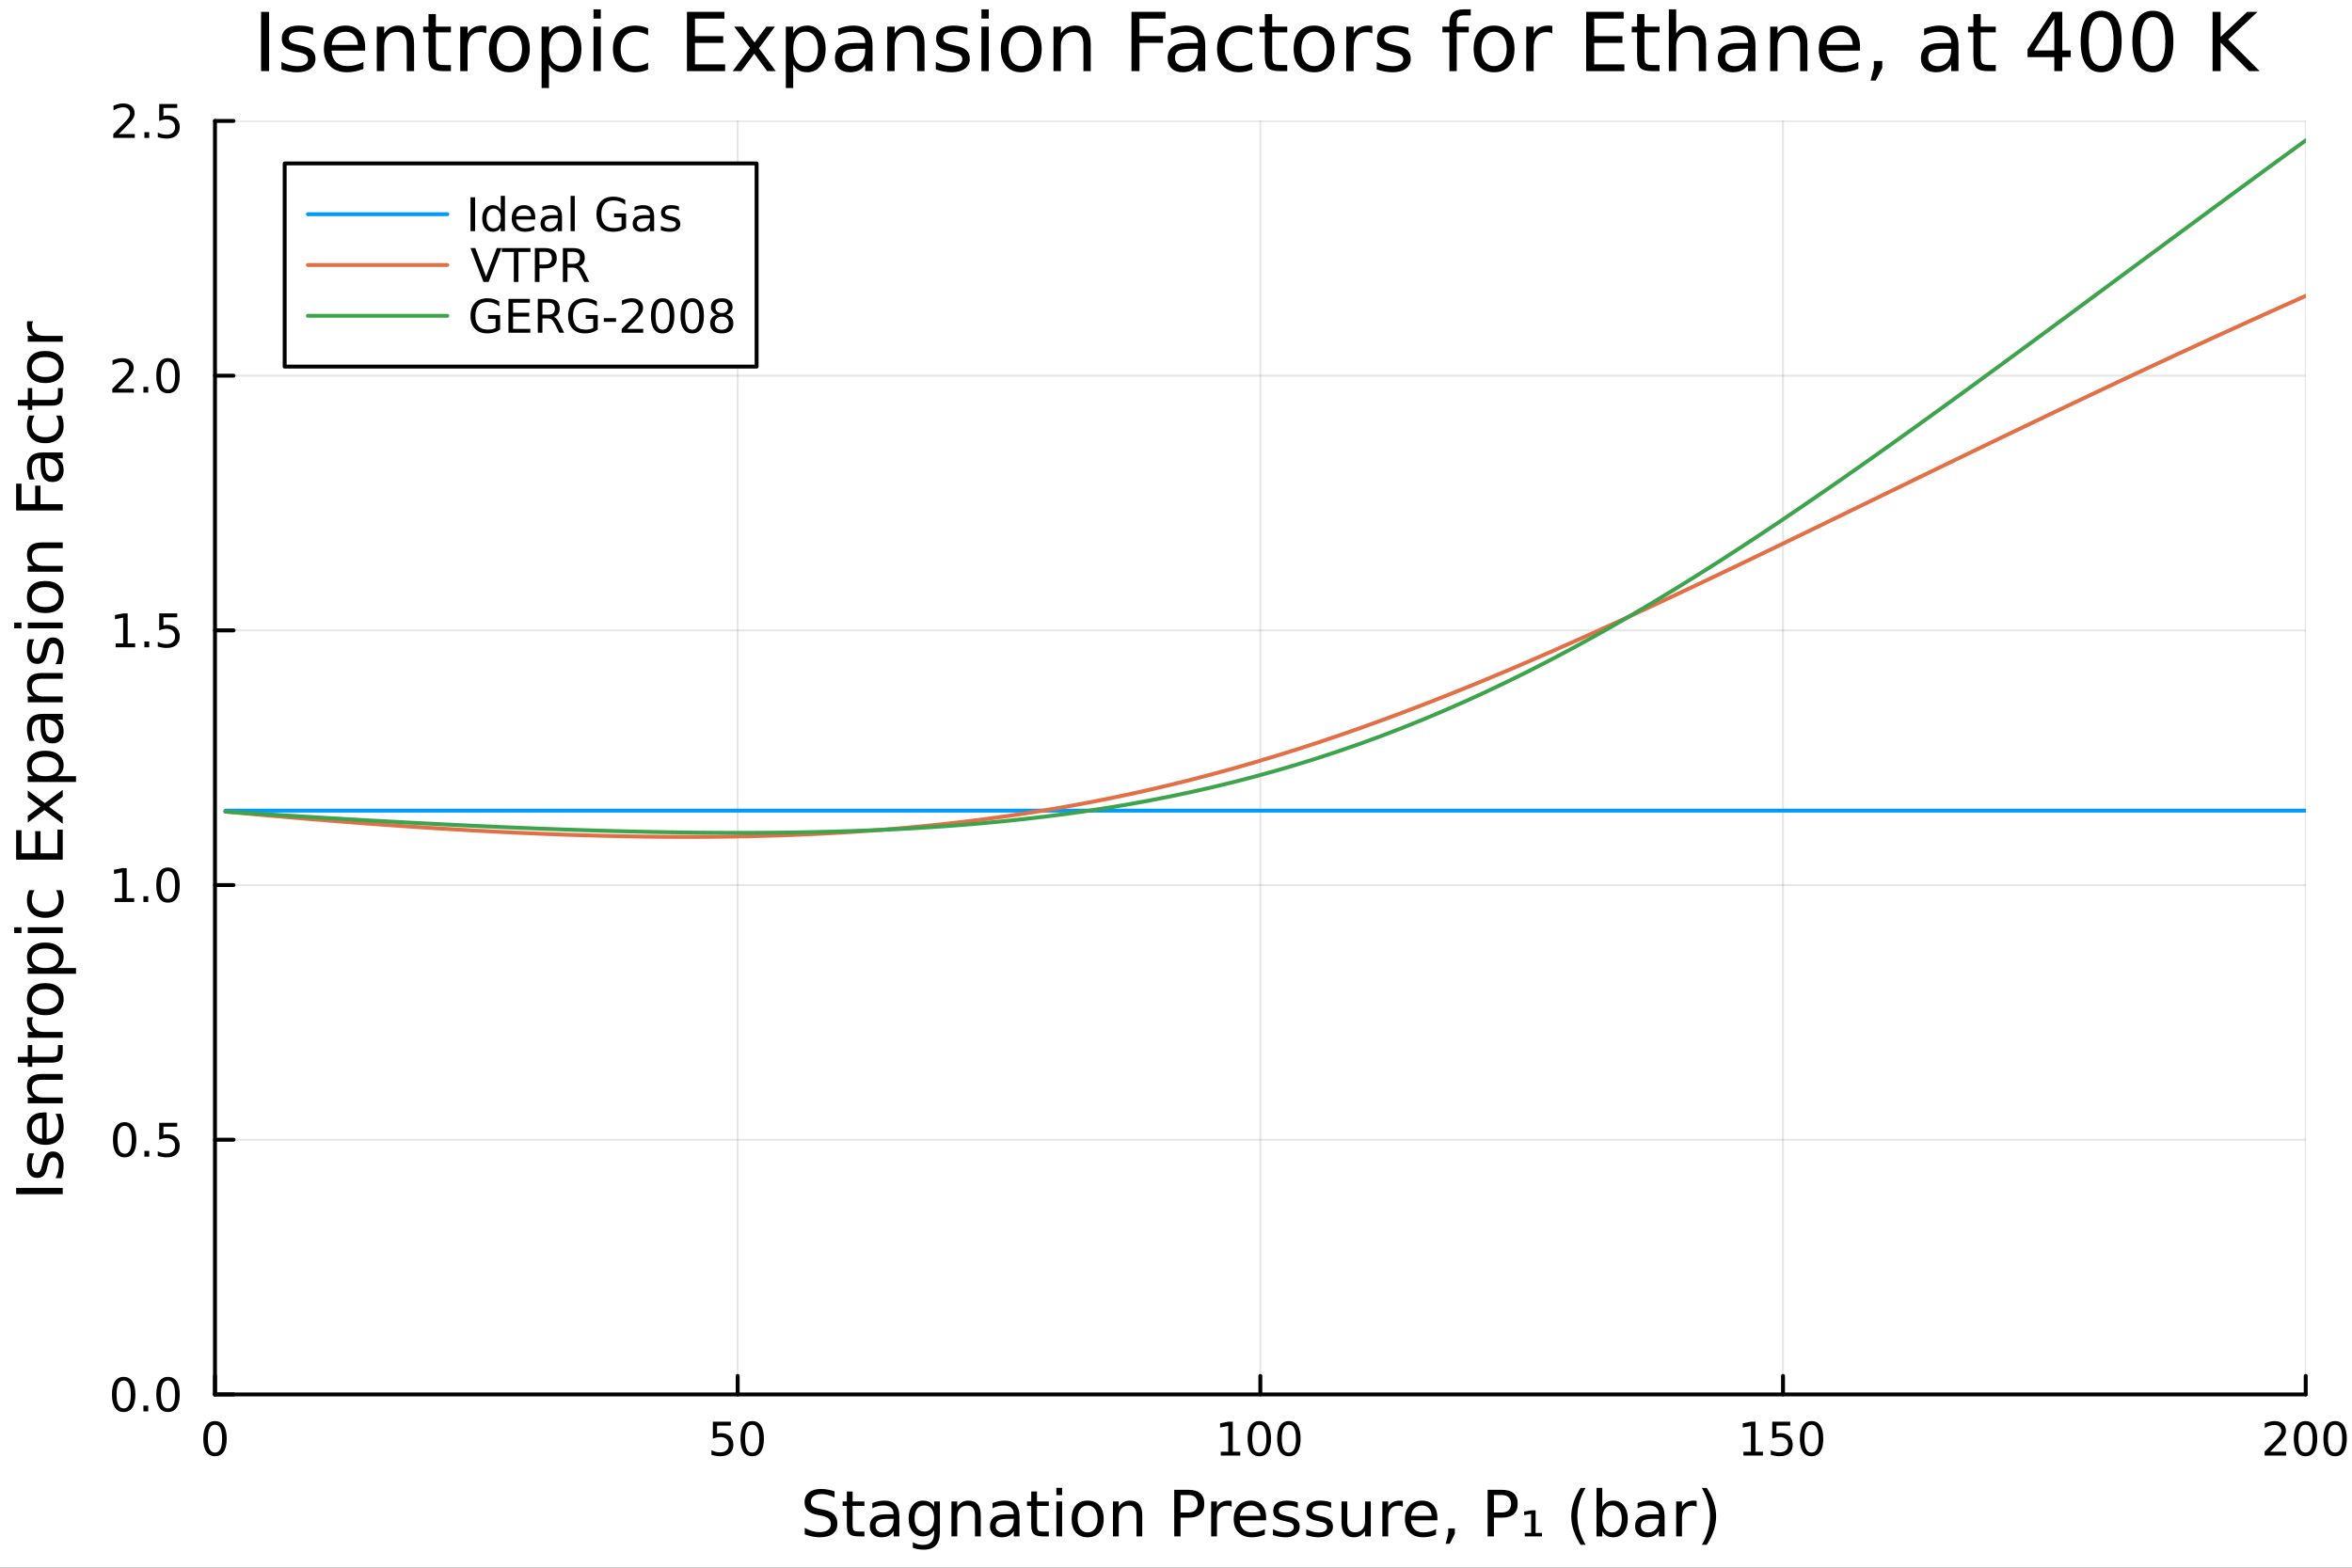 <?xml version="1.0" encoding="utf-8"?>
<svg xmlns="http://www.w3.org/2000/svg" xmlns:xlink="http://www.w3.org/1999/xlink" width="600" height="400" viewBox="0 0 2400 1600">
<rect x="0" y="0" width="2400" height="1600" fill="#333333" stroke="none"/>
<defs>
  <clipPath id="clip480">
    <rect x="0" y="0" width="2400" height="1600"/>
  </clipPath>
</defs>
<path clip-path="url(#clip480)" d="M0 1600 L2400 1600 L2400 0 L0 0  Z" fill="#ffffff" fill-rule="evenodd" fill-opacity="1"/>
<defs>
  <clipPath id="clip481">
    <rect x="480" y="0" width="1681" height="1600"/>
  </clipPath>
</defs>
<path clip-path="url(#clip480)" d="M219.38 1423.18 L2352.76 1423.18 L2352.76 123.472 L219.38 123.472  Z" fill="#ffffff" fill-rule="evenodd" fill-opacity="1"/>
<defs>
  <clipPath id="clip482">
    <rect x="219" y="123" width="2134" height="1301"/>
  </clipPath>
</defs>
<polyline clip-path="url(#clip482)" style="stroke:#000000; stroke-linecap:round; stroke-linejoin:round; stroke-width:2; stroke-opacity:0.1; fill:none" points="219.38,1423.18 219.38,123.472 "/>
<polyline clip-path="url(#clip482)" style="stroke:#000000; stroke-linecap:round; stroke-linejoin:round; stroke-width:2; stroke-opacity:0.1; fill:none" points="752.724,1423.18 752.724,123.472 "/>
<polyline clip-path="url(#clip482)" style="stroke:#000000; stroke-linecap:round; stroke-linejoin:round; stroke-width:2; stroke-opacity:0.1; fill:none" points="1286.07,1423.18 1286.07,123.472 "/>
<polyline clip-path="url(#clip482)" style="stroke:#000000; stroke-linecap:round; stroke-linejoin:round; stroke-width:2; stroke-opacity:0.1; fill:none" points="1819.41,1423.18 1819.41,123.472 "/>
<polyline clip-path="url(#clip482)" style="stroke:#000000; stroke-linecap:round; stroke-linejoin:round; stroke-width:2; stroke-opacity:0.1; fill:none" points="2352.76,1423.18 2352.76,123.472 "/>
<polyline clip-path="url(#clip482)" style="stroke:#000000; stroke-linecap:round; stroke-linejoin:round; stroke-width:2; stroke-opacity:0.1; fill:none" points="219.38,1423.18 2352.76,1423.18 "/>
<polyline clip-path="url(#clip482)" style="stroke:#000000; stroke-linecap:round; stroke-linejoin:round; stroke-width:2; stroke-opacity:0.1; fill:none" points="219.38,1163.24 2352.76,1163.24 "/>
<polyline clip-path="url(#clip482)" style="stroke:#000000; stroke-linecap:round; stroke-linejoin:round; stroke-width:2; stroke-opacity:0.1; fill:none" points="219.38,903.297 2352.76,903.297 "/>
<polyline clip-path="url(#clip482)" style="stroke:#000000; stroke-linecap:round; stroke-linejoin:round; stroke-width:2; stroke-opacity:0.1; fill:none" points="219.38,643.355 2352.76,643.355 "/>
<polyline clip-path="url(#clip482)" style="stroke:#000000; stroke-linecap:round; stroke-linejoin:round; stroke-width:2; stroke-opacity:0.1; fill:none" points="219.38,383.414 2352.76,383.414 "/>
<polyline clip-path="url(#clip482)" style="stroke:#000000; stroke-linecap:round; stroke-linejoin:round; stroke-width:2; stroke-opacity:0.1; fill:none" points="219.38,123.472 2352.76,123.472 "/>
<polyline clip-path="url(#clip480)" style="stroke:#000000; stroke-linecap:round; stroke-linejoin:round; stroke-width:4; stroke-opacity:1; fill:none" points="219.38,1423.18 2352.76,1423.18 "/>
<polyline clip-path="url(#clip480)" style="stroke:#000000; stroke-linecap:round; stroke-linejoin:round; stroke-width:4; stroke-opacity:1; fill:none" points="219.38,1423.18 219.38,1404.28 "/>
<polyline clip-path="url(#clip480)" style="stroke:#000000; stroke-linecap:round; stroke-linejoin:round; stroke-width:4; stroke-opacity:1; fill:none" points="752.724,1423.18 752.724,1404.28 "/>
<polyline clip-path="url(#clip480)" style="stroke:#000000; stroke-linecap:round; stroke-linejoin:round; stroke-width:4; stroke-opacity:1; fill:none" points="1286.07,1423.18 1286.07,1404.28 "/>
<polyline clip-path="url(#clip480)" style="stroke:#000000; stroke-linecap:round; stroke-linejoin:round; stroke-width:4; stroke-opacity:1; fill:none" points="1819.41,1423.18 1819.41,1404.28 "/>
<polyline clip-path="url(#clip480)" style="stroke:#000000; stroke-linecap:round; stroke-linejoin:round; stroke-width:4; stroke-opacity:1; fill:none" points="2352.76,1423.18 2352.76,1404.28 "/>
<path clip-path="url(#clip480)" d="M219.38 1454.1 Q215.769 1454.1 213.94 1457.66 Q212.135 1461.2 212.135 1468.33 Q212.135 1475.44 213.94 1479.01 Q215.769 1482.55 219.38 1482.55 Q223.014 1482.55 224.82 1479.01 Q226.649 1475.44 226.649 1468.33 Q226.649 1461.2 224.82 1457.66 Q223.014 1454.1 219.38 1454.1 M219.38 1450.39 Q225.19 1450.39 228.246 1455 Q231.325 1459.58 231.325 1468.33 Q231.325 1477.06 228.246 1481.67 Q225.19 1486.25 219.38 1486.25 Q213.57 1486.25 210.491 1481.67 Q207.436 1477.06 207.436 1468.33 Q207.436 1459.58 210.491 1455 Q213.57 1450.39 219.38 1450.39 Z" fill="#000000" fill-rule="nonzero" fill-opacity="1" /><path clip-path="url(#clip480)" d="M727.423 1451.02 L745.78 1451.02 L745.78 1454.96 L731.706 1454.96 L731.706 1463.43 Q732.724 1463.08 733.743 1462.92 Q734.761 1462.73 735.78 1462.73 Q741.567 1462.73 744.946 1465.9 Q748.326 1469.08 748.326 1474.49 Q748.326 1480.07 744.854 1483.17 Q741.382 1486.25 735.062 1486.25 Q732.886 1486.25 730.618 1485.88 Q728.372 1485.51 725.965 1484.77 L725.965 1480.07 Q728.048 1481.2 730.271 1481.76 Q732.493 1482.32 734.97 1482.32 Q738.974 1482.32 741.312 1480.21 Q743.65 1478.1 743.65 1474.49 Q743.65 1470.88 741.312 1468.77 Q738.974 1466.67 734.97 1466.67 Q733.095 1466.67 731.22 1467.08 Q729.368 1467.5 727.423 1468.38 L727.423 1451.02 Z" fill="#000000" fill-rule="nonzero" fill-opacity="1" /><path clip-path="url(#clip480)" d="M767.539 1454.1 Q763.928 1454.1 762.099 1457.66 Q760.293 1461.2 760.293 1468.33 Q760.293 1475.44 762.099 1479.01 Q763.928 1482.55 767.539 1482.55 Q771.173 1482.55 772.979 1479.01 Q774.807 1475.44 774.807 1468.33 Q774.807 1461.2 772.979 1457.66 Q771.173 1454.1 767.539 1454.1 M767.539 1450.39 Q773.349 1450.39 776.405 1455 Q779.483 1459.58 779.483 1468.33 Q779.483 1477.06 776.405 1481.67 Q773.349 1486.25 767.539 1486.25 Q761.729 1486.25 758.65 1481.67 Q755.594 1477.06 755.594 1468.33 Q755.594 1459.58 758.65 1455 Q761.729 1450.39 767.539 1450.39 Z" fill="#000000" fill-rule="nonzero" fill-opacity="1" /><path clip-path="url(#clip480)" d="M1245.67 1481.64 L1253.31 1481.64 L1253.31 1455.28 L1245 1456.95 L1245 1452.69 L1253.27 1451.02 L1257.94 1451.02 L1257.94 1481.64 L1265.58 1481.64 L1265.58 1485.58 L1245.67 1485.58 L1245.67 1481.64 Z" fill="#000000" fill-rule="nonzero" fill-opacity="1" /><path clip-path="url(#clip480)" d="M1285.03 1454.1 Q1281.42 1454.1 1279.59 1457.66 Q1277.78 1461.2 1277.78 1468.33 Q1277.78 1475.44 1279.59 1479.01 Q1281.42 1482.55 1285.03 1482.55 Q1288.66 1482.55 1290.47 1479.01 Q1292.29 1475.44 1292.29 1468.33 Q1292.29 1461.2 1290.47 1457.66 Q1288.66 1454.1 1285.03 1454.1 M1285.03 1450.39 Q1290.84 1450.39 1293.89 1455 Q1296.97 1459.58 1296.97 1468.33 Q1296.97 1477.06 1293.89 1481.67 Q1290.84 1486.25 1285.03 1486.25 Q1279.22 1486.25 1276.14 1481.67 Q1273.08 1477.06 1273.08 1468.33 Q1273.08 1459.58 1276.14 1455 Q1279.22 1450.39 1285.03 1450.39 Z" fill="#000000" fill-rule="nonzero" fill-opacity="1" /><path clip-path="url(#clip480)" d="M1315.19 1454.1 Q1311.58 1454.1 1309.75 1457.66 Q1307.94 1461.2 1307.94 1468.33 Q1307.94 1475.44 1309.75 1479.01 Q1311.58 1482.55 1315.19 1482.55 Q1318.82 1482.55 1320.63 1479.01 Q1322.46 1475.44 1322.46 1468.33 Q1322.46 1461.2 1320.63 1457.66 Q1318.82 1454.1 1315.19 1454.1 M1315.19 1450.39 Q1321 1450.39 1324.05 1455 Q1327.13 1459.58 1327.13 1468.33 Q1327.13 1477.06 1324.05 1481.67 Q1321 1486.25 1315.19 1486.25 Q1309.38 1486.25 1306.3 1481.67 Q1303.24 1477.06 1303.24 1468.33 Q1303.24 1459.58 1306.3 1455 Q1309.38 1450.39 1315.19 1450.39 Z" fill="#000000" fill-rule="nonzero" fill-opacity="1" /><path clip-path="url(#clip480)" d="M1779.02 1481.64 L1786.66 1481.64 L1786.66 1455.28 L1778.35 1456.95 L1778.35 1452.69 L1786.61 1451.02 L1791.29 1451.02 L1791.29 1481.64 L1798.93 1481.64 L1798.93 1485.58 L1779.02 1485.58 L1779.02 1481.64 Z" fill="#000000" fill-rule="nonzero" fill-opacity="1" /><path clip-path="url(#clip480)" d="M1808.42 1451.02 L1826.77 1451.02 L1826.77 1454.96 L1812.7 1454.96 L1812.7 1463.43 Q1813.72 1463.08 1814.74 1462.92 Q1815.75 1462.73 1816.77 1462.73 Q1822.56 1462.73 1825.94 1465.9 Q1829.32 1469.08 1829.32 1474.49 Q1829.32 1480.07 1825.85 1483.17 Q1822.37 1486.25 1816.06 1486.25 Q1813.88 1486.25 1811.61 1485.88 Q1809.37 1485.51 1806.96 1484.77 L1806.96 1480.07 Q1809.04 1481.2 1811.26 1481.76 Q1813.49 1482.32 1815.96 1482.32 Q1819.97 1482.32 1822.31 1480.21 Q1824.64 1478.1 1824.64 1474.49 Q1824.64 1470.88 1822.31 1468.77 Q1819.97 1466.67 1815.96 1466.67 Q1814.09 1466.67 1812.21 1467.08 Q1810.36 1467.5 1808.42 1468.38 L1808.42 1451.02 Z" fill="#000000" fill-rule="nonzero" fill-opacity="1" /><path clip-path="url(#clip480)" d="M1848.53 1454.1 Q1844.92 1454.1 1843.09 1457.66 Q1841.29 1461.2 1841.29 1468.33 Q1841.29 1475.44 1843.09 1479.01 Q1844.92 1482.55 1848.53 1482.55 Q1852.17 1482.55 1853.97 1479.01 Q1855.8 1475.44 1855.8 1468.33 Q1855.8 1461.2 1853.97 1457.66 Q1852.17 1454.1 1848.53 1454.1 M1848.53 1450.39 Q1854.34 1450.39 1857.4 1455 Q1860.48 1459.58 1860.48 1468.33 Q1860.48 1477.06 1857.4 1481.67 Q1854.34 1486.25 1848.53 1486.25 Q1842.72 1486.25 1839.64 1481.67 Q1836.59 1477.06 1836.59 1468.33 Q1836.59 1459.58 1839.64 1455 Q1842.72 1450.39 1848.53 1450.39 Z" fill="#000000" fill-rule="nonzero" fill-opacity="1" /><path clip-path="url(#clip480)" d="M2316.45 1481.64 L2332.77 1481.64 L2332.77 1485.58 L2310.82 1485.58 L2310.82 1481.64 Q2313.49 1478.89 2318.07 1474.26 Q2322.68 1469.61 2323.86 1468.27 Q2326.1 1465.74 2326.98 1464.01 Q2327.88 1462.25 2327.88 1460.56 Q2327.88 1457.8 2325.94 1456.07 Q2324.02 1454.33 2320.92 1454.33 Q2318.72 1454.33 2316.26 1455.09 Q2313.83 1455.86 2311.05 1457.41 L2311.05 1452.69 Q2313.88 1451.55 2316.33 1450.97 Q2318.79 1450.39 2320.82 1450.39 Q2326.19 1450.39 2329.39 1453.08 Q2332.58 1455.77 2332.58 1460.26 Q2332.58 1462.39 2331.77 1464.31 Q2330.99 1466.2 2328.88 1468.8 Q2328.3 1469.47 2325.2 1472.69 Q2322.1 1475.88 2316.45 1481.64 Z" fill="#000000" fill-rule="nonzero" fill-opacity="1" /><path clip-path="url(#clip480)" d="M2352.58 1454.1 Q2348.97 1454.1 2347.14 1457.66 Q2345.34 1461.2 2345.34 1468.33 Q2345.34 1475.44 2347.14 1479.01 Q2348.97 1482.55 2352.58 1482.55 Q2356.22 1482.55 2358.02 1479.01 Q2359.85 1475.44 2359.85 1468.33 Q2359.85 1461.2 2358.02 1457.66 Q2356.22 1454.1 2352.58 1454.1 M2352.58 1450.39 Q2358.39 1450.39 2361.45 1455 Q2364.53 1459.58 2364.53 1468.33 Q2364.53 1477.06 2361.45 1481.67 Q2358.39 1486.25 2352.58 1486.25 Q2346.77 1486.25 2343.69 1481.67 Q2340.64 1477.06 2340.64 1468.33 Q2340.64 1459.58 2343.69 1455 Q2346.77 1450.39 2352.58 1450.39 Z" fill="#000000" fill-rule="nonzero" fill-opacity="1" /><path clip-path="url(#clip480)" d="M2382.74 1454.1 Q2379.13 1454.1 2377.3 1457.66 Q2375.5 1461.2 2375.5 1468.33 Q2375.5 1475.44 2377.3 1479.01 Q2379.13 1482.55 2382.74 1482.55 Q2386.38 1482.55 2388.18 1479.01 Q2390.01 1475.44 2390.01 1468.33 Q2390.01 1461.2 2388.18 1457.66 Q2386.38 1454.1 2382.74 1454.1 M2382.74 1450.39 Q2388.55 1450.39 2391.61 1455 Q2394.69 1459.58 2394.69 1468.33 Q2394.69 1477.06 2391.61 1481.67 Q2388.55 1486.25 2382.74 1486.25 Q2376.93 1486.25 2373.86 1481.67 Q2370.8 1477.06 2370.8 1468.33 Q2370.8 1459.58 2373.86 1455 Q2376.93 1450.39 2382.74 1450.39 Z" fill="#000000" fill-rule="nonzero" fill-opacity="1" /><path clip-path="url(#clip480)" d="M851.593 1522.08 L851.593 1528.35 Q847.932 1526.6 844.686 1525.74 Q841.439 1524.88 838.416 1524.88 Q833.164 1524.88 830.299 1526.92 Q827.467 1528.96 827.467 1532.71 Q827.467 1535.87 829.344 1537.49 Q831.254 1539.08 836.538 1540.07 L840.421 1540.86 Q847.614 1542.23 851.02 1545.7 Q854.457 1549.14 854.457 1554.93 Q854.457 1561.84 849.81 1565.4 Q845.195 1568.97 836.251 1568.97 Q832.877 1568.97 829.058 1568.2 Q825.27 1567.44 821.196 1565.94 L821.196 1559.32 Q825.111 1561.52 828.867 1562.63 Q832.623 1563.75 836.251 1563.75 Q841.758 1563.75 844.75 1561.58 Q847.741 1559.42 847.741 1555.41 Q847.741 1551.91 845.577 1549.93 Q843.445 1547.96 838.543 1546.97 L834.628 1546.21 Q827.435 1544.78 824.22 1541.72 Q821.005 1538.67 821.005 1533.22 Q821.005 1526.92 825.43 1523.29 Q829.886 1519.66 837.684 1519.66 Q841.026 1519.66 844.495 1520.27 Q847.964 1520.87 851.593 1522.08 Z" fill="#000000" fill-rule="nonzero" fill-opacity="1" /><path clip-path="url(#clip480)" d="M870.021 1522.27 L870.021 1532.4 L882.084 1532.4 L882.084 1536.95 L870.021 1536.95 L870.021 1556.3 Q870.021 1560.66 871.199 1561.9 Q872.409 1563.14 876.069 1563.14 L882.084 1563.14 L882.084 1568.04 L876.069 1568.04 Q869.289 1568.04 866.711 1565.53 Q864.133 1562.98 864.133 1556.3 L864.133 1536.95 L859.836 1536.95 L859.836 1532.4 L864.133 1532.4 L864.133 1522.27 L870.021 1522.27 Z" fill="#000000" fill-rule="nonzero" fill-opacity="1" /><path clip-path="url(#clip480)" d="M905.988 1550.12 Q898.89 1550.12 896.153 1551.75 Q893.415 1553.37 893.415 1557.29 Q893.415 1560.4 895.452 1562.25 Q897.521 1564.07 901.054 1564.07 Q905.924 1564.07 908.852 1560.63 Q911.812 1557.16 911.812 1551.43 L911.812 1550.12 L905.988 1550.12 M917.669 1547.71 L917.669 1568.04 L911.812 1568.04 L911.812 1562.63 Q909.807 1565.88 906.815 1567.44 Q903.823 1568.97 899.495 1568.97 Q894.02 1568.97 890.774 1565.91 Q887.559 1562.82 887.559 1557.67 Q887.559 1551.65 891.569 1548.6 Q895.612 1545.54 903.6 1545.54 L911.812 1545.54 L911.812 1544.97 Q911.812 1540.93 909.139 1538.73 Q906.497 1536.5 901.691 1536.5 Q898.635 1536.5 895.739 1537.23 Q892.842 1537.97 890.169 1539.43 L890.169 1534.02 Q893.384 1532.78 896.407 1532.17 Q899.431 1531.54 902.295 1531.54 Q910.03 1531.54 913.849 1535.55 Q917.669 1539.56 917.669 1547.71 Z" fill="#000000" fill-rule="nonzero" fill-opacity="1" /><path clip-path="url(#clip480)" d="M953.189 1549.81 Q953.189 1543.44 950.548 1539.94 Q947.938 1536.44 943.195 1536.44 Q938.485 1536.44 935.843 1539.94 Q933.233 1543.44 933.233 1549.81 Q933.233 1556.14 935.843 1559.64 Q938.485 1563.14 943.195 1563.14 Q947.938 1563.14 950.548 1559.64 Q953.189 1556.14 953.189 1549.81 M959.046 1563.62 Q959.046 1572.72 955.004 1577.15 Q950.961 1581.6 942.622 1581.6 Q939.535 1581.6 936.798 1581.13 Q934.06 1580.68 931.482 1579.72 L931.482 1574.03 Q934.06 1575.43 936.575 1576.1 Q939.089 1576.76 941.699 1576.76 Q947.46 1576.76 950.325 1573.74 Q953.189 1570.75 953.189 1564.67 L953.189 1561.77 Q951.375 1564.92 948.542 1566.48 Q945.71 1568.04 941.763 1568.04 Q935.206 1568.04 931.196 1563.05 Q927.185 1558.05 927.185 1549.81 Q927.185 1541.53 931.196 1536.53 Q935.206 1531.54 941.763 1531.54 Q945.71 1531.54 948.542 1533.1 Q951.375 1534.66 953.189 1537.81 L953.189 1532.4 L959.046 1532.4 L959.046 1563.62 Z" fill="#000000" fill-rule="nonzero" fill-opacity="1" /><path clip-path="url(#clip480)" d="M1000.74 1546.53 L1000.74 1568.04 L994.885 1568.04 L994.885 1546.72 Q994.885 1541.66 992.911 1539.14 Q990.938 1536.63 986.991 1536.63 Q982.249 1536.63 979.512 1539.65 Q976.774 1542.68 976.774 1547.9 L976.774 1568.04 L970.886 1568.04 L970.886 1532.4 L976.774 1532.4 L976.774 1537.93 Q978.875 1534.72 981.708 1533.13 Q984.572 1531.54 988.296 1531.54 Q994.439 1531.54 997.59 1535.36 Q1000.74 1539.14 1000.74 1546.53 Z" fill="#000000" fill-rule="nonzero" fill-opacity="1" /><path clip-path="url(#clip480)" d="M1028.62 1550.12 Q1021.53 1550.12 1018.79 1551.75 Q1016.05 1553.37 1016.05 1557.29 Q1016.05 1560.4 1018.09 1562.25 Q1020.16 1564.07 1023.69 1564.07 Q1028.56 1564.07 1031.49 1560.63 Q1034.45 1557.16 1034.45 1551.43 L1034.45 1550.12 L1028.62 1550.12 M1040.3 1547.71 L1040.3 1568.04 L1034.45 1568.04 L1034.45 1562.63 Q1032.44 1565.88 1029.45 1567.44 Q1026.46 1568.97 1022.13 1568.97 Q1016.66 1568.97 1013.41 1565.91 Q1010.19 1562.82 1010.19 1557.67 Q1010.19 1551.65 1014.2 1548.6 Q1018.25 1545.54 1026.24 1545.54 L1034.45 1545.54 L1034.45 1544.97 Q1034.45 1540.93 1031.77 1538.73 Q1029.13 1536.5 1024.33 1536.5 Q1021.27 1536.5 1018.37 1537.23 Q1015.48 1537.97 1012.8 1539.43 L1012.8 1534.02 Q1016.02 1532.78 1019.04 1532.17 Q1022.07 1531.54 1024.93 1531.54 Q1032.67 1531.54 1036.48 1535.55 Q1040.3 1539.56 1040.3 1547.71 Z" fill="#000000" fill-rule="nonzero" fill-opacity="1" /><path clip-path="url(#clip480)" d="M1058.16 1522.27 L1058.16 1532.4 L1070.22 1532.4 L1070.22 1536.95 L1058.16 1536.95 L1058.16 1556.3 Q1058.16 1560.66 1059.34 1561.9 Q1060.55 1563.14 1064.21 1563.14 L1070.22 1563.14 L1070.22 1568.04 L1064.21 1568.04 Q1057.43 1568.04 1054.85 1565.53 Q1052.27 1562.98 1052.27 1556.3 L1052.27 1536.95 L1047.97 1536.95 L1047.97 1532.4 L1052.27 1532.4 L1052.27 1522.27 L1058.16 1522.27 Z" fill="#000000" fill-rule="nonzero" fill-opacity="1" /><path clip-path="url(#clip480)" d="M1077.93 1532.4 L1083.78 1532.4 L1083.78 1568.04 L1077.93 1568.04 L1077.93 1532.4 M1077.93 1518.52 L1083.78 1518.52 L1083.78 1525.93 L1077.93 1525.93 L1077.93 1518.52 Z" fill="#000000" fill-rule="nonzero" fill-opacity="1" /><path clip-path="url(#clip480)" d="M1109.85 1536.5 Q1105.14 1536.5 1102.4 1540.19 Q1099.66 1543.85 1099.66 1550.25 Q1099.66 1556.65 1102.37 1560.34 Q1105.11 1564 1109.85 1564 Q1114.53 1564 1117.27 1560.31 Q1120 1556.62 1120 1550.25 Q1120 1543.92 1117.27 1540.23 Q1114.53 1536.5 1109.85 1536.5 M1109.85 1531.54 Q1117.49 1531.54 1121.85 1536.5 Q1126.21 1541.47 1126.21 1550.25 Q1126.21 1559 1121.85 1564 Q1117.49 1568.97 1109.85 1568.97 Q1102.18 1568.97 1097.82 1564 Q1093.49 1559 1093.49 1550.25 Q1093.49 1541.47 1097.82 1536.5 Q1102.18 1531.54 1109.85 1531.54 Z" fill="#000000" fill-rule="nonzero" fill-opacity="1" /><path clip-path="url(#clip480)" d="M1165.55 1546.53 L1165.55 1568.04 L1159.69 1568.04 L1159.69 1546.72 Q1159.69 1541.66 1157.72 1539.14 Q1155.75 1536.63 1151.8 1536.63 Q1147.06 1536.63 1144.32 1539.65 Q1141.58 1542.68 1141.58 1547.9 L1141.58 1568.04 L1135.69 1568.04 L1135.69 1532.4 L1141.58 1532.4 L1141.58 1537.93 Q1143.68 1534.72 1146.52 1533.13 Q1149.38 1531.54 1153.1 1531.54 Q1159.25 1531.54 1162.4 1535.36 Q1165.55 1539.14 1165.55 1546.53 Z" fill="#000000" fill-rule="nonzero" fill-opacity="1" /><path clip-path="url(#clip480)" d="M1204.63 1525.81 L1204.63 1543.66 L1212.72 1543.66 Q1217.21 1543.66 1219.66 1541.34 Q1222.11 1539.02 1222.11 1534.72 Q1222.11 1530.45 1219.66 1528.13 Q1217.21 1525.81 1212.72 1525.81 L1204.63 1525.81 M1198.21 1520.52 L1212.72 1520.52 Q1220.71 1520.52 1224.78 1524.15 Q1228.89 1527.75 1228.89 1534.72 Q1228.89 1541.75 1224.78 1545.35 Q1220.71 1548.95 1212.72 1548.95 L1204.63 1548.95 L1204.63 1568.04 L1198.21 1568.04 L1198.21 1520.52 Z" fill="#000000" fill-rule="nonzero" fill-opacity="1" /><path clip-path="url(#clip480)" d="M1256.77 1537.87 Q1255.78 1537.3 1254.61 1537.04 Q1253.46 1536.76 1252.06 1536.76 Q1247.09 1536.76 1244.42 1540 Q1241.78 1543.22 1241.78 1549.27 L1241.78 1568.04 L1235.89 1568.04 L1235.89 1532.4 L1241.78 1532.4 L1241.78 1537.93 Q1243.62 1534.69 1246.58 1533.13 Q1249.54 1531.54 1253.78 1531.54 Q1254.38 1531.54 1255.11 1531.63 Q1255.85 1531.7 1256.74 1531.85 L1256.77 1537.87 Z" fill="#000000" fill-rule="nonzero" fill-opacity="1" /><path clip-path="url(#clip480)" d="M1291.97 1548.76 L1291.97 1551.62 L1265.05 1551.62 Q1265.43 1557.67 1268.67 1560.85 Q1271.95 1564 1277.78 1564 Q1281.15 1564 1284.3 1563.17 Q1287.48 1562.35 1290.6 1560.69 L1290.6 1566.23 Q1287.45 1567.57 1284.14 1568.27 Q1280.83 1568.97 1277.43 1568.97 Q1268.9 1568.97 1263.9 1564 Q1258.93 1559.04 1258.93 1550.57 Q1258.93 1541.82 1263.64 1536.69 Q1268.39 1531.54 1276.41 1531.54 Q1283.6 1531.54 1287.77 1536.18 Q1291.97 1540.8 1291.97 1548.76 M1286.12 1547.04 Q1286.05 1542.23 1283.41 1539.37 Q1280.8 1536.5 1276.47 1536.5 Q1271.57 1536.5 1268.61 1539.27 Q1265.68 1542.04 1265.24 1547.07 L1286.12 1547.04 Z" fill="#000000" fill-rule="nonzero" fill-opacity="1" /><path clip-path="url(#clip480)" d="M1324.31 1533.45 L1324.31 1538.98 Q1321.83 1537.71 1319.15 1537.07 Q1316.48 1536.44 1313.62 1536.44 Q1309.26 1536.44 1307.06 1537.77 Q1304.89 1539.11 1304.89 1541.79 Q1304.89 1543.82 1306.45 1545 Q1308.01 1546.15 1312.72 1547.2 L1314.73 1547.64 Q1320.97 1548.98 1323.58 1551.43 Q1326.22 1553.85 1326.22 1558.21 Q1326.22 1563.17 1322.27 1566.07 Q1318.36 1568.97 1311.48 1568.97 Q1308.62 1568.97 1305.5 1568.39 Q1302.41 1567.85 1298.97 1566.74 L1298.97 1560.69 Q1302.22 1562.38 1305.37 1563.24 Q1308.52 1564.07 1311.61 1564.07 Q1315.75 1564.07 1317.98 1562.66 Q1320.2 1561.23 1320.2 1558.65 Q1320.2 1556.27 1318.58 1554.99 Q1316.99 1553.72 1311.55 1552.54 L1309.51 1552.07 Q1304.07 1550.92 1301.65 1548.56 Q1299.23 1546.18 1299.23 1542.04 Q1299.23 1537.01 1302.79 1534.27 Q1306.36 1531.54 1312.92 1531.54 Q1316.16 1531.54 1319.03 1532.01 Q1321.89 1532.49 1324.31 1533.45 Z" fill="#000000" fill-rule="nonzero" fill-opacity="1" /><path clip-path="url(#clip480)" d="M1358.27 1533.45 L1358.27 1538.98 Q1355.79 1537.71 1353.11 1537.07 Q1350.44 1536.44 1347.58 1536.44 Q1343.22 1536.44 1341.02 1537.77 Q1338.86 1539.11 1338.86 1541.79 Q1338.86 1543.82 1340.42 1545 Q1341.97 1546.15 1346.69 1547.2 L1348.69 1547.64 Q1354.93 1548.98 1357.54 1551.43 Q1360.18 1553.85 1360.18 1558.21 Q1360.18 1563.17 1356.23 1566.07 Q1352.32 1568.97 1345.44 1568.97 Q1342.58 1568.97 1339.46 1568.39 Q1336.37 1567.85 1332.94 1566.74 L1332.94 1560.69 Q1336.18 1562.38 1339.33 1563.24 Q1342.48 1564.07 1345.57 1564.07 Q1349.71 1564.07 1351.94 1562.66 Q1354.17 1561.23 1354.17 1558.65 Q1354.17 1556.27 1352.54 1554.99 Q1350.95 1553.72 1345.51 1552.54 L1343.47 1552.07 Q1338.03 1550.92 1335.61 1548.56 Q1333.19 1546.18 1333.19 1542.04 Q1333.19 1537.01 1336.75 1534.27 Q1340.32 1531.54 1346.88 1531.54 Q1350.12 1531.54 1352.99 1532.01 Q1355.85 1532.49 1358.27 1533.45 Z" fill="#000000" fill-rule="nonzero" fill-opacity="1" /><path clip-path="url(#clip480)" d="M1368.9 1553.98 L1368.9 1532.4 L1374.76 1532.4 L1374.76 1553.75 Q1374.76 1558.81 1376.73 1561.36 Q1378.7 1563.87 1382.65 1563.87 Q1387.39 1563.87 1390.13 1560.85 Q1392.9 1557.83 1392.9 1552.61 L1392.9 1532.4 L1398.76 1532.4 L1398.76 1568.04 L1392.9 1568.04 L1392.9 1562.57 Q1390.77 1565.82 1387.94 1567.41 Q1385.13 1568.97 1381.41 1568.97 Q1375.27 1568.97 1372.08 1565.15 Q1368.9 1561.33 1368.9 1553.98 M1383.64 1531.54 L1383.64 1531.54 Z" fill="#000000" fill-rule="nonzero" fill-opacity="1" /><path clip-path="url(#clip480)" d="M1431.48 1537.87 Q1430.49 1537.3 1429.31 1537.04 Q1428.17 1536.76 1426.77 1536.76 Q1421.8 1536.76 1419.13 1540 Q1416.49 1543.22 1416.49 1549.27 L1416.49 1568.04 L1410.6 1568.04 L1410.6 1532.4 L1416.49 1532.4 L1416.49 1537.93 Q1418.33 1534.69 1421.29 1533.13 Q1424.25 1531.54 1428.48 1531.54 Q1429.09 1531.54 1429.82 1531.63 Q1430.55 1531.7 1431.44 1531.85 L1431.48 1537.87 Z" fill="#000000" fill-rule="nonzero" fill-opacity="1" /><path clip-path="url(#clip480)" d="M1466.68 1548.76 L1466.68 1551.62 L1439.75 1551.62 Q1440.13 1557.67 1443.38 1560.85 Q1446.66 1564 1452.48 1564 Q1455.86 1564 1459.01 1563.17 Q1462.19 1562.35 1465.31 1560.69 L1465.31 1566.23 Q1462.16 1567.57 1458.85 1568.27 Q1455.54 1568.97 1452.13 1568.97 Q1443.6 1568.97 1438.61 1564 Q1433.64 1559.04 1433.64 1550.57 Q1433.64 1541.82 1438.35 1536.69 Q1443.09 1531.54 1451.11 1531.54 Q1458.31 1531.54 1462.48 1536.18 Q1466.68 1540.8 1466.68 1548.76 M1460.82 1547.04 Q1460.76 1542.23 1458.12 1539.37 Q1455.51 1536.5 1451.18 1536.5 Q1446.28 1536.5 1443.32 1539.27 Q1440.39 1542.04 1439.94 1547.07 L1460.82 1547.04 Z" fill="#000000" fill-rule="nonzero" fill-opacity="1" /><path clip-path="url(#clip480)" d="M1477.79 1559.96 L1484.5 1559.96 L1484.5 1565.43 L1479.28 1575.62 L1475.18 1575.62 L1477.79 1565.43 L1477.79 1559.96 Z" fill="#000000" fill-rule="nonzero" fill-opacity="1" /><path clip-path="url(#clip480)" d="M1524.42 1525.81 L1524.42 1543.66 L1532.5 1543.66 Q1536.99 1543.66 1539.44 1541.34 Q1541.89 1539.02 1541.89 1534.72 Q1541.89 1530.45 1539.44 1528.13 Q1536.99 1525.81 1532.5 1525.81 L1524.42 1525.81 M1517.99 1520.52 L1532.5 1520.52 Q1540.49 1520.52 1544.56 1524.15 Q1548.67 1527.75 1548.67 1534.72 Q1548.67 1541.75 1544.56 1545.35 Q1540.49 1548.95 1532.5 1548.95 L1524.42 1548.95 L1524.42 1568.04 L1517.99 1568.04 L1517.99 1520.52 Z" fill="#000000" fill-rule="nonzero" fill-opacity="1" /><path clip-path="url(#clip480)" d="M1555.86 1564.54 L1562.36 1564.54 L1562.36 1545.1 L1555.26 1546.4 L1555.26 1542.71 L1562.58 1541.47 L1566.94 1541.47 L1566.94 1564.54 L1573.46 1564.54 L1573.46 1568.04 L1555.86 1568.04 L1555.86 1564.54 Z" fill="#000000" fill-rule="nonzero" fill-opacity="1" /><path clip-path="url(#clip480)" d="M1617.96 1518.58 Q1613.7 1525.9 1611.63 1533.06 Q1609.56 1540.23 1609.56 1547.58 Q1609.56 1554.93 1611.63 1562.16 Q1613.73 1569.35 1617.96 1576.64 L1612.87 1576.64 Q1608.09 1569.16 1605.71 1561.93 Q1603.35 1554.71 1603.35 1547.58 Q1603.35 1540.48 1605.71 1533.29 Q1608.06 1526.09 1612.87 1518.58 L1617.96 1518.58 Z" fill="#000000" fill-rule="nonzero" fill-opacity="1" /><path clip-path="url(#clip480)" d="M1654.91 1550.25 Q1654.91 1543.79 1652.24 1540.13 Q1649.6 1536.44 1644.95 1536.44 Q1640.3 1536.44 1637.63 1540.13 Q1634.99 1543.79 1634.99 1550.25 Q1634.99 1556.71 1637.63 1560.4 Q1640.3 1564.07 1644.95 1564.07 Q1649.6 1564.07 1652.24 1560.4 Q1654.91 1556.71 1654.91 1550.25 M1634.99 1537.81 Q1636.83 1534.62 1639.64 1533.1 Q1642.47 1531.54 1646.38 1531.54 Q1652.88 1531.54 1656.92 1536.69 Q1660.99 1541.85 1660.99 1550.25 Q1660.99 1558.65 1656.92 1563.81 Q1652.88 1568.97 1646.38 1568.97 Q1642.47 1568.97 1639.64 1567.44 Q1636.83 1565.88 1634.99 1562.7 L1634.99 1568.04 L1629.1 1568.04 L1629.1 1518.52 L1634.99 1518.52 L1634.99 1537.81 Z" fill="#000000" fill-rule="nonzero" fill-opacity="1" /><path clip-path="url(#clip480)" d="M1686.9 1550.12 Q1679.8 1550.12 1677.07 1551.75 Q1674.33 1553.37 1674.33 1557.29 Q1674.33 1560.4 1676.37 1562.25 Q1678.43 1564.07 1681.97 1564.07 Q1686.84 1564.07 1689.77 1560.63 Q1692.73 1557.16 1692.73 1551.43 L1692.73 1550.12 L1686.9 1550.12 M1698.58 1547.71 L1698.58 1568.04 L1692.73 1568.04 L1692.73 1562.63 Q1690.72 1565.88 1687.73 1567.44 Q1684.74 1568.97 1680.41 1568.97 Q1674.93 1568.97 1671.69 1565.91 Q1668.47 1562.82 1668.47 1557.67 Q1668.47 1551.65 1672.48 1548.6 Q1676.52 1545.54 1684.51 1545.54 L1692.73 1545.54 L1692.73 1544.97 Q1692.73 1540.93 1690.05 1538.73 Q1687.41 1536.5 1682.6 1536.5 Q1679.55 1536.5 1676.65 1537.23 Q1673.76 1537.97 1671.08 1539.43 L1671.08 1534.02 Q1674.3 1532.78 1677.32 1532.17 Q1680.34 1531.54 1683.21 1531.54 Q1690.94 1531.54 1694.76 1535.55 Q1698.58 1539.56 1698.58 1547.71 Z" fill="#000000" fill-rule="nonzero" fill-opacity="1" /><path clip-path="url(#clip480)" d="M1731.3 1537.87 Q1730.31 1537.3 1729.14 1537.04 Q1727.99 1536.76 1726.59 1536.76 Q1721.63 1536.76 1718.95 1540 Q1716.31 1543.22 1716.31 1549.27 L1716.31 1568.04 L1710.42 1568.04 L1710.42 1532.4 L1716.31 1532.4 L1716.31 1537.93 Q1718.16 1534.69 1721.12 1533.13 Q1724.08 1531.54 1728.31 1531.54 Q1728.91 1531.54 1729.65 1531.63 Q1730.38 1531.7 1731.27 1531.85 L1731.3 1537.87 Z" fill="#000000" fill-rule="nonzero" fill-opacity="1" /><path clip-path="url(#clip480)" d="M1736.52 1518.58 L1741.61 1518.58 Q1746.39 1526.09 1748.74 1533.29 Q1751.13 1540.48 1751.13 1547.58 Q1751.13 1554.71 1748.74 1561.93 Q1746.39 1569.16 1741.61 1576.64 L1736.52 1576.64 Q1740.75 1569.35 1742.82 1562.16 Q1744.92 1554.93 1744.92 1547.58 Q1744.92 1540.23 1742.82 1533.06 Q1740.75 1525.9 1736.52 1518.58 Z" fill="#000000" fill-rule="nonzero" fill-opacity="1" /><polyline clip-path="url(#clip480)" style="stroke:#000000; stroke-linecap:round; stroke-linejoin:round; stroke-width:4; stroke-opacity:1; fill:none" points="219.38,1423.18 219.38,123.472 "/>
<polyline clip-path="url(#clip480)" style="stroke:#000000; stroke-linecap:round; stroke-linejoin:round; stroke-width:4; stroke-opacity:1; fill:none" points="219.38,1423.18 238.278,1423.18 "/>
<polyline clip-path="url(#clip480)" style="stroke:#000000; stroke-linecap:round; stroke-linejoin:round; stroke-width:4; stroke-opacity:1; fill:none" points="219.38,1163.24 238.278,1163.24 "/>
<polyline clip-path="url(#clip480)" style="stroke:#000000; stroke-linecap:round; stroke-linejoin:round; stroke-width:4; stroke-opacity:1; fill:none" points="219.38,903.297 238.278,903.297 "/>
<polyline clip-path="url(#clip480)" style="stroke:#000000; stroke-linecap:round; stroke-linejoin:round; stroke-width:4; stroke-opacity:1; fill:none" points="219.38,643.355 238.278,643.355 "/>
<polyline clip-path="url(#clip480)" style="stroke:#000000; stroke-linecap:round; stroke-linejoin:round; stroke-width:4; stroke-opacity:1; fill:none" points="219.38,383.414 238.278,383.414 "/>
<polyline clip-path="url(#clip480)" style="stroke:#000000; stroke-linecap:round; stroke-linejoin:round; stroke-width:4; stroke-opacity:1; fill:none" points="219.38,123.472 238.278,123.472 "/>
<path clip-path="url(#clip480)" d="M126.205 1408.98 Q122.593 1408.98 120.765 1412.54 Q118.959 1416.08 118.959 1423.21 Q118.959 1430.32 120.765 1433.89 Q122.593 1437.43 126.205 1437.43 Q129.839 1437.43 131.644 1433.89 Q133.473 1430.32 133.473 1423.21 Q133.473 1416.08 131.644 1412.54 Q129.839 1408.98 126.205 1408.98 M126.205 1405.27 Q132.015 1405.27 135.07 1409.88 Q138.149 1414.46 138.149 1423.21 Q138.149 1431.94 135.07 1436.55 Q132.015 1441.13 126.205 1441.13 Q120.394 1441.13 117.316 1436.55 Q114.26 1431.94 114.26 1423.21 Q114.26 1414.46 117.316 1409.88 Q120.394 1405.27 126.205 1405.27 Z" fill="#000000" fill-rule="nonzero" fill-opacity="1" /><path clip-path="url(#clip480)" d="M146.366 1434.58 L151.251 1434.58 L151.251 1440.46 L146.366 1440.46 L146.366 1434.58 Z" fill="#000000" fill-rule="nonzero" fill-opacity="1" /><path clip-path="url(#clip480)" d="M171.436 1408.98 Q167.825 1408.98 165.996 1412.54 Q164.19 1416.08 164.19 1423.21 Q164.19 1430.32 165.996 1433.89 Q167.825 1437.43 171.436 1437.43 Q175.07 1437.43 176.876 1433.89 Q178.704 1430.32 178.704 1423.21 Q178.704 1416.08 176.876 1412.54 Q175.07 1408.98 171.436 1408.98 M171.436 1405.27 Q177.246 1405.27 180.301 1409.88 Q183.38 1414.46 183.38 1423.21 Q183.38 1431.94 180.301 1436.55 Q177.246 1441.13 171.436 1441.13 Q165.626 1441.13 162.547 1436.55 Q159.491 1431.94 159.491 1423.21 Q159.491 1414.46 162.547 1409.88 Q165.626 1405.27 171.436 1405.27 Z" fill="#000000" fill-rule="nonzero" fill-opacity="1" /><path clip-path="url(#clip480)" d="M127.2 1149.04 Q123.589 1149.04 121.76 1152.6 Q119.955 1156.14 119.955 1163.27 Q119.955 1170.38 121.76 1173.94 Q123.589 1177.49 127.2 1177.49 Q130.834 1177.49 132.64 1173.94 Q134.468 1170.38 134.468 1163.27 Q134.468 1156.14 132.64 1152.6 Q130.834 1149.04 127.2 1149.04 M127.2 1145.33 Q133.01 1145.33 136.066 1149.94 Q139.144 1154.52 139.144 1163.27 Q139.144 1172 136.066 1176.61 Q133.01 1181.19 127.2 1181.19 Q121.39 1181.19 118.311 1176.61 Q115.256 1172 115.256 1163.27 Q115.256 1154.52 118.311 1149.94 Q121.39 1145.33 127.2 1145.33 Z" fill="#000000" fill-rule="nonzero" fill-opacity="1" /><path clip-path="url(#clip480)" d="M147.362 1174.64 L152.246 1174.64 L152.246 1180.52 L147.362 1180.52 L147.362 1174.64 Z" fill="#000000" fill-rule="nonzero" fill-opacity="1" /><path clip-path="url(#clip480)" d="M162.477 1145.96 L180.834 1145.96 L180.834 1149.89 L166.76 1149.89 L166.76 1158.37 Q167.778 1158.02 168.797 1157.86 Q169.815 1157.67 170.834 1157.67 Q176.621 1157.67 180.001 1160.84 Q183.38 1164.01 183.38 1169.43 Q183.38 1175.01 179.908 1178.11 Q176.436 1181.19 170.116 1181.19 Q167.94 1181.19 165.672 1180.82 Q163.427 1180.45 161.019 1179.71 L161.019 1175.01 Q163.102 1176.14 165.325 1176.7 Q167.547 1177.25 170.024 1177.25 Q174.028 1177.25 176.366 1175.15 Q178.704 1173.04 178.704 1169.43 Q178.704 1165.82 176.366 1163.71 Q174.028 1161.61 170.024 1161.61 Q168.149 1161.61 166.274 1162.02 Q164.422 1162.44 162.477 1163.32 L162.477 1145.96 Z" fill="#000000" fill-rule="nonzero" fill-opacity="1" /><path clip-path="url(#clip480)" d="M117.015 916.642 L124.654 916.642 L124.654 890.276 L116.343 891.943 L116.343 887.683 L124.607 886.017 L129.283 886.017 L129.283 916.642 L136.922 916.642 L136.922 920.577 L117.015 920.577 L117.015 916.642 Z" fill="#000000" fill-rule="nonzero" fill-opacity="1" /><path clip-path="url(#clip480)" d="M146.366 914.697 L151.251 914.697 L151.251 920.577 L146.366 920.577 L146.366 914.697 Z" fill="#000000" fill-rule="nonzero" fill-opacity="1" /><path clip-path="url(#clip480)" d="M171.436 889.095 Q167.825 889.095 165.996 892.66 Q164.19 896.202 164.19 903.331 Q164.19 910.438 165.996 914.003 Q167.825 917.544 171.436 917.544 Q175.07 917.544 176.876 914.003 Q178.704 910.438 178.704 903.331 Q178.704 896.202 176.876 892.66 Q175.07 889.095 171.436 889.095 M171.436 885.392 Q177.246 885.392 180.301 889.998 Q183.38 894.582 183.38 903.331 Q183.38 912.058 180.301 916.665 Q177.246 921.248 171.436 921.248 Q165.626 921.248 162.547 916.665 Q159.491 912.058 159.491 903.331 Q159.491 894.582 162.547 889.998 Q165.626 885.392 171.436 885.392 Z" fill="#000000" fill-rule="nonzero" fill-opacity="1" /><path clip-path="url(#clip480)" d="M118.01 656.7 L125.649 656.7 L125.649 630.334 L117.339 632.001 L117.339 627.742 L125.603 626.075 L130.279 626.075 L130.279 656.7 L137.917 656.7 L137.917 660.635 L118.01 660.635 L118.01 656.7 Z" fill="#000000" fill-rule="nonzero" fill-opacity="1" /><path clip-path="url(#clip480)" d="M147.362 654.756 L152.246 654.756 L152.246 660.635 L147.362 660.635 L147.362 654.756 Z" fill="#000000" fill-rule="nonzero" fill-opacity="1" /><path clip-path="url(#clip480)" d="M162.477 626.075 L180.834 626.075 L180.834 630.01 L166.76 630.01 L166.76 638.483 Q167.778 638.135 168.797 637.973 Q169.815 637.788 170.834 637.788 Q176.621 637.788 180.001 640.959 Q183.38 644.131 183.38 649.547 Q183.38 655.126 179.908 658.228 Q176.436 661.307 170.116 661.307 Q167.94 661.307 165.672 660.936 Q163.427 660.566 161.019 659.825 L161.019 655.126 Q163.102 656.26 165.325 656.816 Q167.547 657.371 170.024 657.371 Q174.028 657.371 176.366 655.265 Q178.704 653.158 178.704 649.547 Q178.704 645.936 176.366 643.83 Q174.028 641.723 170.024 641.723 Q168.149 641.723 166.274 642.14 Q164.422 642.557 162.477 643.436 L162.477 626.075 Z" fill="#000000" fill-rule="nonzero" fill-opacity="1" /><path clip-path="url(#clip480)" d="M120.232 396.759 L136.552 396.759 L136.552 400.694 L114.607 400.694 L114.607 396.759 Q117.269 394.004 121.853 389.374 Q126.459 384.722 127.64 383.379 Q129.885 380.856 130.765 379.12 Q131.667 377.36 131.667 375.671 Q131.667 372.916 129.723 371.18 Q127.802 369.444 124.7 369.444 Q122.501 369.444 120.047 370.208 Q117.617 370.972 114.839 372.523 L114.839 367.8 Q117.663 366.666 120.117 366.087 Q122.57 365.509 124.607 365.509 Q129.978 365.509 133.172 368.194 Q136.367 370.879 136.367 375.37 Q136.367 377.499 135.556 379.421 Q134.769 381.319 132.663 383.911 Q132.084 384.583 128.982 387.8 Q125.88 390.995 120.232 396.759 Z" fill="#000000" fill-rule="nonzero" fill-opacity="1" /><path clip-path="url(#clip480)" d="M146.366 394.814 L151.251 394.814 L151.251 400.694 L146.366 400.694 L146.366 394.814 Z" fill="#000000" fill-rule="nonzero" fill-opacity="1" /><path clip-path="url(#clip480)" d="M171.436 369.212 Q167.825 369.212 165.996 372.777 Q164.19 376.319 164.19 383.448 Q164.19 390.555 165.996 394.12 Q167.825 397.661 171.436 397.661 Q175.07 397.661 176.876 394.12 Q178.704 390.555 178.704 383.448 Q178.704 376.319 176.876 372.777 Q175.07 369.212 171.436 369.212 M171.436 365.509 Q177.246 365.509 180.301 370.115 Q183.38 374.698 183.38 383.448 Q183.38 392.175 180.301 396.782 Q177.246 401.365 171.436 401.365 Q165.626 401.365 162.547 396.782 Q159.491 392.175 159.491 383.448 Q159.491 374.698 162.547 370.115 Q165.626 365.509 171.436 365.509 Z" fill="#000000" fill-rule="nonzero" fill-opacity="1" /><path clip-path="url(#clip480)" d="M121.228 136.817 L137.547 136.817 L137.547 140.752 L115.603 140.752 L115.603 136.817 Q118.265 134.062 122.848 129.433 Q127.455 124.78 128.635 123.437 Q130.88 120.914 131.76 119.178 Q132.663 117.419 132.663 115.729 Q132.663 112.974 130.718 111.238 Q128.797 109.502 125.695 109.502 Q123.496 109.502 121.043 110.266 Q118.612 111.03 115.834 112.581 L115.834 107.859 Q118.658 106.725 121.112 106.146 Q123.566 105.567 125.603 105.567 Q130.973 105.567 134.167 108.252 Q137.362 110.937 137.362 115.428 Q137.362 117.558 136.552 119.479 Q135.765 121.377 133.658 123.97 Q133.08 124.641 129.978 127.859 Q126.876 131.053 121.228 136.817 Z" fill="#000000" fill-rule="nonzero" fill-opacity="1" /><path clip-path="url(#clip480)" d="M147.362 134.873 L152.246 134.873 L152.246 140.752 L147.362 140.752 L147.362 134.873 Z" fill="#000000" fill-rule="nonzero" fill-opacity="1" /><path clip-path="url(#clip480)" d="M162.477 106.192 L180.834 106.192 L180.834 110.127 L166.76 110.127 L166.76 118.599 Q167.778 118.252 168.797 118.09 Q169.815 117.905 170.834 117.905 Q176.621 117.905 180.001 121.076 Q183.38 124.248 183.38 129.664 Q183.38 135.243 179.908 138.345 Q176.436 141.423 170.116 141.423 Q167.94 141.423 165.672 141.053 Q163.427 140.683 161.019 139.942 L161.019 135.243 Q163.102 136.377 165.325 136.933 Q167.547 137.488 170.024 137.488 Q174.028 137.488 176.366 135.382 Q178.704 133.275 178.704 129.664 Q178.704 126.053 176.366 123.947 Q174.028 121.84 170.024 121.84 Q168.149 121.84 166.274 122.257 Q164.422 122.674 162.477 123.553 L162.477 106.192 Z" fill="#000000" fill-rule="nonzero" fill-opacity="1" /><path clip-path="url(#clip480)" d="M16.484 1218.81 L16.484 1212.38 L64.004 1212.38 L64.004 1218.81 L16.484 1218.81 Z" fill="#000000" fill-rule="nonzero" fill-opacity="1" /><path clip-path="url(#clip480)" d="M29.407 1177.12 L34.945 1177.12 Q33.672 1179.6 33.035 1182.27 Q32.398 1184.95 32.398 1187.81 Q32.398 1192.17 33.735 1194.37 Q35.072 1196.53 37.746 1196.53 Q39.783 1196.53 40.96 1194.97 Q42.106 1193.41 43.157 1188.7 L43.602 1186.7 Q44.939 1180.46 47.39 1177.85 Q49.809 1175.21 54.169 1175.21 Q59.134 1175.21 62.031 1179.16 Q64.927 1183.07 64.927 1189.95 Q64.927 1192.81 64.354 1195.93 Q63.813 1199.02 62.699 1202.45 L56.652 1202.45 Q58.339 1199.21 59.198 1196.06 Q60.026 1192.91 60.026 1189.82 Q60.026 1185.68 58.625 1183.45 Q57.193 1181.22 54.615 1181.22 Q52.228 1181.22 50.955 1182.85 Q49.681 1184.44 48.504 1189.88 L48.026 1191.92 Q46.88 1197.36 44.525 1199.78 Q42.138 1202.2 38 1202.2 Q32.971 1202.2 30.234 1198.63 Q27.497 1195.07 27.497 1188.51 Q27.497 1185.27 27.974 1182.4 Q28.452 1179.54 29.407 1177.12 Z" fill="#000000" fill-rule="nonzero" fill-opacity="1" /><path clip-path="url(#clip480)" d="M44.716 1135.39 L47.581 1135.39 L47.581 1162.32 Q53.628 1161.94 56.811 1158.69 Q59.962 1155.41 59.962 1149.59 Q59.962 1146.21 59.134 1143.06 Q58.307 1139.88 56.652 1136.76 L62.19 1136.76 Q63.527 1139.91 64.227 1143.22 Q64.927 1146.53 64.927 1149.94 Q64.927 1158.47 59.962 1163.46 Q54.997 1168.43 46.53 1168.43 Q37.777 1168.43 32.653 1163.72 Q27.497 1158.98 27.497 1150.96 Q27.497 1143.76 32.144 1139.59 Q36.759 1135.39 44.716 1135.39 M42.997 1141.25 Q38.191 1141.31 35.327 1143.95 Q32.462 1146.56 32.462 1150.89 Q32.462 1155.79 35.231 1158.75 Q38 1161.68 43.029 1162.13 L42.997 1141.25 Z" fill="#000000" fill-rule="nonzero" fill-opacity="1" /><path clip-path="url(#clip480)" d="M42.488 1096.15 L64.004 1096.15 L64.004 1102 L42.679 1102 Q37.618 1102 35.104 1103.98 Q32.589 1105.95 32.589 1109.9 Q32.589 1114.64 35.613 1117.38 Q38.637 1120.11 43.857 1120.11 L64.004 1120.11 L64.004 1126 L28.356 1126 L28.356 1120.11 L33.894 1120.11 Q30.68 1118.01 29.088 1115.18 Q27.497 1112.32 27.497 1108.59 Q27.497 1102.45 31.316 1099.3 Q35.104 1096.15 42.488 1096.15 Z" fill="#000000" fill-rule="nonzero" fill-opacity="1" /><path clip-path="url(#clip480)" d="M18.235 1078.67 L28.356 1078.67 L28.356 1066.61 L32.908 1066.61 L32.908 1078.67 L52.259 1078.67 Q56.62 1078.67 57.861 1077.5 Q59.103 1076.29 59.103 1072.63 L59.103 1066.61 L64.004 1066.61 L64.004 1072.63 Q64.004 1079.41 61.49 1081.98 Q58.943 1084.56 52.259 1084.56 L32.908 1084.56 L32.908 1088.86 L28.356 1088.86 L28.356 1084.56 L18.235 1084.56 L18.235 1078.67 Z" fill="#000000" fill-rule="nonzero" fill-opacity="1" /><path clip-path="url(#clip480)" d="M33.831 1038.25 Q33.258 1039.24 33.003 1040.42 Q32.717 1041.56 32.717 1042.96 Q32.717 1047.93 35.963 1050.6 Q39.178 1053.24 45.225 1053.24 L64.004 1053.24 L64.004 1059.13 L28.356 1059.13 L28.356 1053.24 L33.894 1053.24 Q30.648 1051.4 29.088 1048.44 Q27.497 1045.48 27.497 1041.24 Q27.497 1040.64 27.592 1039.91 Q27.656 1039.17 27.815 1038.28 L33.831 1038.25 Z" fill="#000000" fill-rule="nonzero" fill-opacity="1" /><path clip-path="url(#clip480)" d="M32.462 1019.73 Q32.462 1024.44 36.154 1027.17 Q39.815 1029.91 46.212 1029.91 Q52.609 1029.91 56.302 1027.21 Q59.962 1024.47 59.962 1019.73 Q59.962 1015.05 56.27 1012.31 Q52.578 1009.57 46.212 1009.57 Q39.878 1009.57 36.186 1012.31 Q32.462 1015.05 32.462 1019.73 M27.497 1019.73 Q27.497 1012.09 32.462 1007.73 Q37.427 1003.37 46.212 1003.37 Q54.965 1003.37 59.962 1007.73 Q64.927 1012.09 64.927 1019.73 Q64.927 1027.4 59.962 1031.76 Q54.965 1036.09 46.212 1036.09 Q37.427 1036.09 32.462 1031.76 Q27.497 1027.4 27.497 1019.73 Z" fill="#000000" fill-rule="nonzero" fill-opacity="1" /><path clip-path="url(#clip480)" d="M58.657 987.994 L77.563 987.994 L77.563 993.882 L28.356 993.882 L28.356 987.994 L33.767 987.994 Q30.584 986.147 29.056 983.347 Q27.497 980.514 27.497 976.599 Q27.497 970.106 32.653 966.064 Q37.809 961.99 46.212 961.99 Q54.615 961.99 59.771 966.064 Q64.927 970.106 64.927 976.599 Q64.927 980.514 63.399 983.347 Q61.84 986.147 58.657 987.994 M46.212 968.069 Q39.751 968.069 36.09 970.742 Q32.398 973.384 32.398 978.031 Q32.398 982.678 36.09 985.352 Q39.751 987.994 46.212 987.994 Q52.673 987.994 56.365 985.352 Q60.026 982.678 60.026 978.031 Q60.026 973.384 56.365 970.742 Q52.673 968.069 46.212 968.069 Z" fill="#000000" fill-rule="nonzero" fill-opacity="1" /><path clip-path="url(#clip480)" d="M28.356 952.282 L28.356 946.425 L64.004 946.425 L64.004 952.282 L28.356 952.282 M14.479 952.282 L14.479 946.425 L21.895 946.425 L21.895 952.282 L14.479 952.282 Z" fill="#000000" fill-rule="nonzero" fill-opacity="1" /><path clip-path="url(#clip480)" d="M29.725 908.518 L35.199 908.518 Q33.831 911 33.162 913.515 Q32.462 915.997 32.462 918.544 Q32.462 924.241 36.09 927.392 Q39.687 930.543 46.212 930.543 Q52.737 930.543 56.365 927.392 Q59.962 924.241 59.962 918.544 Q59.962 915.997 59.294 913.515 Q58.593 911 57.225 908.518 L62.636 908.518 Q63.781 910.968 64.354 913.61 Q64.927 916.22 64.927 919.18 Q64.927 927.233 59.866 931.975 Q54.806 936.718 46.212 936.718 Q37.491 936.718 32.494 931.943 Q27.497 927.137 27.497 918.798 Q27.497 916.093 28.07 913.515 Q28.611 910.937 29.725 908.518 Z" fill="#000000" fill-rule="nonzero" fill-opacity="1" /><path clip-path="url(#clip480)" d="M16.484 877.358 L16.484 847.311 L21.895 847.311 L21.895 870.928 L35.963 870.928 L35.963 848.298 L41.374 848.298 L41.374 870.928 L58.593 870.928 L58.593 846.738 L64.004 846.738 L64.004 877.358 L16.484 877.358 Z" fill="#000000" fill-rule="nonzero" fill-opacity="1" /><path clip-path="url(#clip480)" d="M28.356 806.794 L45.703 819.684 L64.004 806.125 L64.004 813.032 L50 823.408 L64.004 833.784 L64.004 840.691 L45.353 826.846 L28.356 839.513 L28.356 832.607 L41.056 823.154 L28.356 813.7 L28.356 806.794 Z" fill="#000000" fill-rule="nonzero" fill-opacity="1" /><path clip-path="url(#clip480)" d="M58.657 792.184 L77.563 792.184 L77.563 798.073 L28.356 798.073 L28.356 792.184 L33.767 792.184 Q30.584 790.338 29.056 787.537 Q27.497 784.705 27.497 780.79 Q27.497 774.297 32.653 770.255 Q37.809 766.18 46.212 766.18 Q54.615 766.18 59.771 770.255 Q64.927 774.297 64.927 780.79 Q64.927 784.705 63.399 787.537 Q61.84 790.338 58.657 792.184 M46.212 772.26 Q39.751 772.26 36.09 774.933 Q32.398 777.575 32.398 782.222 Q32.398 786.869 36.09 789.543 Q39.751 792.184 46.212 792.184 Q52.673 792.184 56.365 789.543 Q60.026 786.869 60.026 782.222 Q60.026 777.575 56.365 774.933 Q52.673 772.26 46.212 772.26 Z" fill="#000000" fill-rule="nonzero" fill-opacity="1" /><path clip-path="url(#clip480)" d="M46.085 740.272 Q46.085 747.37 47.708 750.107 Q49.331 752.844 53.246 752.844 Q56.365 752.844 58.211 750.807 Q60.026 748.738 60.026 745.205 Q60.026 740.336 56.588 737.407 Q53.119 734.447 47.39 734.447 L46.085 734.447 L46.085 740.272 M43.666 728.591 L64.004 728.591 L64.004 734.447 L58.593 734.447 Q61.84 736.453 63.399 739.445 Q64.927 742.436 64.927 746.765 Q64.927 752.24 61.872 755.486 Q58.784 758.701 53.628 758.701 Q47.612 758.701 44.557 754.69 Q41.501 750.648 41.501 742.659 L41.501 734.447 L40.928 734.447 Q36.886 734.447 34.69 737.121 Q32.462 739.763 32.462 744.569 Q32.462 747.624 33.194 750.521 Q33.926 753.417 35.39 756.091 L29.98 756.091 Q28.738 752.876 28.133 749.852 Q27.497 746.829 27.497 743.964 Q27.497 736.23 31.507 732.41 Q35.518 728.591 43.666 728.591 Z" fill="#000000" fill-rule="nonzero" fill-opacity="1" /><path clip-path="url(#clip480)" d="M42.488 686.896 L64.004 686.896 L64.004 692.752 L42.679 692.752 Q37.618 692.752 35.104 694.725 Q32.589 696.699 32.589 700.646 Q32.589 705.388 35.613 708.125 Q38.637 710.862 43.857 710.862 L64.004 710.862 L64.004 716.751 L28.356 716.751 L28.356 710.862 L33.894 710.862 Q30.68 708.762 29.088 705.929 Q27.497 703.064 27.497 699.341 Q27.497 693.198 31.316 690.047 Q35.104 686.896 42.488 686.896 Z" fill="#000000" fill-rule="nonzero" fill-opacity="1" /><path clip-path="url(#clip480)" d="M29.407 652.489 L34.945 652.489 Q33.672 654.972 33.035 657.645 Q32.398 660.319 32.398 663.183 Q32.398 667.544 33.735 669.74 Q35.072 671.904 37.746 671.904 Q39.783 671.904 40.96 670.345 Q42.106 668.785 43.157 664.075 L43.602 662.069 Q44.939 655.831 47.39 653.221 Q49.809 650.579 54.169 650.579 Q59.134 650.579 62.031 654.526 Q64.927 658.441 64.927 665.316 Q64.927 668.18 64.354 671.3 Q63.813 674.387 62.699 677.824 L56.652 677.824 Q58.339 674.578 59.198 671.427 Q60.026 668.276 60.026 665.189 Q60.026 661.051 58.625 658.823 Q57.193 656.595 54.615 656.595 Q52.228 656.595 50.955 658.218 Q49.681 659.81 48.504 665.252 L48.026 667.289 Q46.88 672.732 44.525 675.151 Q42.138 677.57 38 677.57 Q32.971 677.57 30.234 674.005 Q27.497 670.44 27.497 663.884 Q27.497 660.637 27.974 657.772 Q28.452 654.908 29.407 652.489 Z" fill="#000000" fill-rule="nonzero" fill-opacity="1" /><path clip-path="url(#clip480)" d="M28.356 641.253 L28.356 635.397 L64.004 635.397 L64.004 641.253 L28.356 641.253 M14.479 641.253 L14.479 635.397 L21.895 635.397 L21.895 641.253 L14.479 641.253 Z" fill="#000000" fill-rule="nonzero" fill-opacity="1" /><path clip-path="url(#clip480)" d="M32.462 609.329 Q32.462 614.04 36.154 616.777 Q39.815 619.515 46.212 619.515 Q52.609 619.515 56.302 616.809 Q59.962 614.072 59.962 609.329 Q59.962 604.651 56.27 601.913 Q52.578 599.176 46.212 599.176 Q39.878 599.176 36.186 601.913 Q32.462 604.651 32.462 609.329 M27.497 609.329 Q27.497 601.691 32.462 597.33 Q37.427 592.97 46.212 592.97 Q54.965 592.97 59.962 597.33 Q64.927 601.691 64.927 609.329 Q64.927 617 59.962 621.361 Q54.965 625.689 46.212 625.689 Q37.427 625.689 32.462 621.361 Q27.497 617 27.497 609.329 Z" fill="#000000" fill-rule="nonzero" fill-opacity="1" /><path clip-path="url(#clip480)" d="M42.488 553.63 L64.004 553.63 L64.004 559.486 L42.679 559.486 Q37.618 559.486 35.104 561.459 Q32.589 563.433 32.589 567.379 Q32.589 572.122 35.613 574.859 Q38.637 577.596 43.857 577.596 L64.004 577.596 L64.004 583.485 L28.356 583.485 L28.356 577.596 L33.894 577.596 Q30.68 575.496 29.088 572.663 Q27.497 569.798 27.497 566.074 Q27.497 559.932 31.316 556.781 Q35.104 553.63 42.488 553.63 Z" fill="#000000" fill-rule="nonzero" fill-opacity="1" /><path clip-path="url(#clip480)" d="M16.484 520.973 L16.484 493.665 L21.895 493.665 L21.895 514.544 L35.9 514.544 L35.9 495.702 L41.31 495.702 L41.31 514.544 L64.004 514.544 L64.004 520.973 L16.484 520.973 Z" fill="#000000" fill-rule="nonzero" fill-opacity="1" /><path clip-path="url(#clip480)" d="M46.085 473.517 Q46.085 480.615 47.708 483.352 Q49.331 486.089 53.246 486.089 Q56.365 486.089 58.211 484.052 Q60.026 481.984 60.026 478.451 Q60.026 473.581 56.588 470.653 Q53.119 467.692 47.39 467.692 L46.085 467.692 L46.085 473.517 M43.666 461.836 L64.004 461.836 L64.004 467.692 L58.593 467.692 Q61.84 469.698 63.399 472.69 Q64.927 475.681 64.927 480.01 Q64.927 485.485 61.872 488.731 Q58.784 491.946 53.628 491.946 Q47.612 491.946 44.557 487.935 Q41.501 483.893 41.501 475.904 L41.501 467.692 L40.928 467.692 Q36.886 467.692 34.69 470.366 Q32.462 473.008 32.462 477.814 Q32.462 480.87 33.194 483.766 Q33.926 486.662 35.39 489.336 L29.98 489.336 Q28.738 486.121 28.133 483.098 Q27.497 480.074 27.497 477.209 Q27.497 469.475 31.507 465.655 Q35.518 461.836 43.666 461.836 Z" fill="#000000" fill-rule="nonzero" fill-opacity="1" /><path clip-path="url(#clip480)" d="M29.725 424.119 L35.199 424.119 Q33.831 426.602 33.162 429.116 Q32.462 431.599 32.462 434.145 Q32.462 439.843 36.09 442.994 Q39.687 446.145 46.212 446.145 Q52.737 446.145 56.365 442.994 Q59.962 439.843 59.962 434.145 Q59.962 431.599 59.294 429.116 Q58.593 426.602 57.225 424.119 L62.636 424.119 Q63.781 426.57 64.354 429.212 Q64.927 431.822 64.927 434.782 Q64.927 442.834 59.866 447.577 Q54.806 452.319 46.212 452.319 Q37.491 452.319 32.494 447.545 Q27.497 442.739 27.497 434.4 Q27.497 431.694 28.07 429.116 Q28.611 426.538 29.725 424.119 Z" fill="#000000" fill-rule="nonzero" fill-opacity="1" /><path clip-path="url(#clip480)" d="M18.235 408.141 L28.356 408.141 L28.356 396.078 L32.908 396.078 L32.908 408.141 L52.259 408.141 Q56.62 408.141 57.861 406.964 Q59.103 405.754 59.103 402.094 L59.103 396.078 L64.004 396.078 L64.004 402.094 Q64.004 408.873 61.49 411.451 Q58.943 414.03 52.259 414.03 L32.908 414.03 L32.908 418.326 L28.356 418.326 L28.356 414.03 L18.235 414.03 L18.235 408.141 Z" fill="#000000" fill-rule="nonzero" fill-opacity="1" /><path clip-path="url(#clip480)" d="M32.462 374.562 Q32.462 379.273 36.154 382.01 Q39.815 384.747 46.212 384.747 Q52.609 384.747 56.302 382.042 Q59.962 379.305 59.962 374.562 Q59.962 369.883 56.27 367.146 Q52.578 364.409 46.212 364.409 Q39.878 364.409 36.186 367.146 Q32.462 369.883 32.462 374.562 M27.497 374.562 Q27.497 366.923 32.462 362.563 Q37.427 358.202 46.212 358.202 Q54.965 358.202 59.962 362.563 Q64.927 366.923 64.927 374.562 Q64.927 382.233 59.962 386.593 Q54.965 390.922 46.212 390.922 Q37.427 390.922 32.462 386.593 Q27.497 382.233 27.497 374.562 Z" fill="#000000" fill-rule="nonzero" fill-opacity="1" /><path clip-path="url(#clip480)" d="M33.831 327.838 Q33.258 328.825 33.003 330.002 Q32.717 331.148 32.717 332.549 Q32.717 337.514 35.963 340.187 Q39.178 342.829 45.225 342.829 L64.004 342.829 L64.004 348.717 L28.356 348.717 L28.356 342.829 L33.894 342.829 Q30.648 340.983 29.088 338.023 Q27.497 335.063 27.497 330.83 Q27.497 330.225 27.592 329.493 Q27.656 328.761 27.815 327.87 L33.831 327.838 Z" fill="#000000" fill-rule="nonzero" fill-opacity="1" /><path clip-path="url(#clip480)" d="M266.395 12.096 L274.578 12.096 L274.578 72.576 L266.395 72.576 L266.395 12.096 Z" fill="#000000" fill-rule="nonzero" fill-opacity="1" /><path clip-path="url(#clip480)" d="M319.462 28.543 L319.462 35.591 Q316.302 33.971 312.899 33.161 Q309.496 32.35 305.85 32.35 Q300.301 32.35 297.506 34.052 Q294.751 35.753 294.751 39.156 Q294.751 41.749 296.736 43.248 Q298.721 44.706 304.716 46.043 L307.268 46.61 Q315.208 48.311 318.53 51.43 Q321.892 54.509 321.892 60.059 Q321.892 66.378 316.869 70.064 Q311.886 73.751 303.136 73.751 Q299.491 73.751 295.521 73.022 Q291.591 72.333 287.216 70.915 L287.216 63.218 Q291.348 65.365 295.359 66.459 Q299.369 67.512 303.298 67.512 Q308.565 67.512 311.4 65.73 Q314.236 63.907 314.236 60.626 Q314.236 57.588 312.17 55.967 Q310.144 54.347 303.217 52.848 L300.625 52.24 Q293.698 50.782 290.619 47.785 Q287.54 44.746 287.54 39.48 Q287.54 33.08 292.077 29.596 Q296.614 26.112 304.959 26.112 Q309.091 26.112 312.737 26.72 Q316.383 27.327 319.462 28.543 Z" fill="#000000" fill-rule="nonzero" fill-opacity="1" /><path clip-path="url(#clip480)" d="M372.569 48.028 L372.569 51.673 L338.298 51.673 Q338.784 59.37 342.916 63.421 Q347.089 67.431 354.502 67.431 Q358.796 67.431 362.806 66.378 Q366.857 65.325 370.827 63.218 L370.827 70.267 Q366.817 71.968 362.604 72.86 Q358.391 73.751 354.056 73.751 Q343.2 73.751 336.84 67.431 Q330.52 61.112 330.52 50.337 Q330.52 39.197 336.516 32.675 Q342.552 26.112 352.76 26.112 Q361.915 26.112 367.222 32.026 Q372.569 37.9 372.569 48.028 M365.115 45.84 Q365.034 39.723 361.672 36.077 Q358.35 32.431 352.841 32.431 Q346.603 32.431 342.835 35.956 Q339.108 39.48 338.541 45.88 L365.115 45.84 Z" fill="#000000" fill-rule="nonzero" fill-opacity="1" /><path clip-path="url(#clip480)" d="M422.517 45.192 L422.517 72.576 L415.063 72.576 L415.063 45.435 Q415.063 38.994 412.551 35.794 Q410.04 32.594 405.017 32.594 Q398.981 32.594 395.497 36.442 Q392.013 40.29 392.013 46.934 L392.013 72.576 L384.519 72.576 L384.519 27.206 L392.013 27.206 L392.013 34.254 Q394.687 30.163 398.292 28.138 Q401.938 26.112 406.677 26.112 Q414.496 26.112 418.506 30.973 Q422.517 35.794 422.517 45.192 Z" fill="#000000" fill-rule="nonzero" fill-opacity="1" /><path clip-path="url(#clip480)" d="M444.756 14.324 L444.756 27.206 L460.109 27.206 L460.109 32.999 L444.756 32.999 L444.756 57.628 Q444.756 63.178 446.255 64.758 Q447.794 66.338 452.453 66.338 L460.109 66.338 L460.109 72.576 L452.453 72.576 Q443.824 72.576 440.543 69.376 Q437.262 66.135 437.262 57.628 L437.262 32.999 L431.793 32.999 L431.793 27.206 L437.262 27.206 L437.262 14.324 L444.756 14.324 Z" fill="#000000" fill-rule="nonzero" fill-opacity="1" /><path clip-path="url(#clip480)" d="M496.202 34.173 Q494.947 33.444 493.448 33.12 Q491.99 32.756 490.207 32.756 Q483.888 32.756 480.485 36.888 Q477.123 40.979 477.123 48.676 L477.123 72.576 L469.629 72.576 L469.629 27.206 L477.123 27.206 L477.123 34.254 Q479.472 30.122 483.24 28.138 Q487.007 26.112 492.395 26.112 Q493.164 26.112 494.096 26.234 Q495.028 26.315 496.162 26.517 L496.202 34.173 Z" fill="#000000" fill-rule="nonzero" fill-opacity="1" /><path clip-path="url(#clip480)" d="M519.779 32.431 Q513.783 32.431 510.3 37.131 Q506.816 41.789 506.816 49.931 Q506.816 58.074 510.259 62.773 Q513.743 67.431 519.779 67.431 Q525.734 67.431 529.217 62.732 Q532.701 58.033 532.701 49.931 Q532.701 41.87 529.217 37.171 Q525.734 32.431 519.779 32.431 M519.779 26.112 Q529.501 26.112 535.051 32.431 Q540.6 38.751 540.6 49.931 Q540.6 61.071 535.051 67.431 Q529.501 73.751 519.779 73.751 Q510.016 73.751 504.466 67.431 Q498.957 61.071 498.957 49.931 Q498.957 38.751 504.466 32.431 Q510.016 26.112 519.779 26.112 Z" fill="#000000" fill-rule="nonzero" fill-opacity="1" /><path clip-path="url(#clip480)" d="M560.166 65.77 L560.166 89.833 L552.672 89.833 L552.672 27.206 L560.166 27.206 L560.166 34.092 Q562.516 30.041 566.081 28.097 Q569.686 26.112 574.668 26.112 Q582.932 26.112 588.077 32.675 Q593.262 39.237 593.262 49.931 Q593.262 60.626 588.077 67.188 Q582.932 73.751 574.668 73.751 Q569.686 73.751 566.081 71.806 Q562.516 69.821 560.166 65.77 M585.525 49.931 Q585.525 41.708 582.122 37.05 Q578.76 32.35 572.846 32.35 Q566.931 32.35 563.529 37.05 Q560.166 41.708 560.166 49.931 Q560.166 58.155 563.529 62.854 Q566.931 67.512 572.846 67.512 Q578.76 67.512 582.122 62.854 Q585.525 58.155 585.525 49.931 Z" fill="#000000" fill-rule="nonzero" fill-opacity="1" /><path clip-path="url(#clip480)" d="M605.617 27.206 L613.071 27.206 L613.071 72.576 L605.617 72.576 L605.617 27.206 M605.617 9.544 L613.071 9.544 L613.071 18.983 L605.617 18.983 L605.617 9.544 Z" fill="#000000" fill-rule="nonzero" fill-opacity="1" /><path clip-path="url(#clip480)" d="M661.317 28.948 L661.317 35.915 Q658.158 34.173 654.957 33.323 Q651.798 32.431 648.557 32.431 Q641.306 32.431 637.295 37.05 Q633.285 41.627 633.285 49.931 Q633.285 58.236 637.295 62.854 Q641.306 67.431 648.557 67.431 Q651.798 67.431 654.957 66.581 Q658.158 65.689 661.317 63.948 L661.317 70.834 Q658.198 72.292 654.836 73.022 Q651.514 73.751 647.747 73.751 Q637.498 73.751 631.462 67.31 Q625.426 60.869 625.426 49.931 Q625.426 38.832 631.503 32.472 Q637.62 26.112 648.233 26.112 Q651.676 26.112 654.957 26.841 Q658.239 27.53 661.317 28.948 Z" fill="#000000" fill-rule="nonzero" fill-opacity="1" /><path clip-path="url(#clip480)" d="M700.976 12.096 L739.216 12.096 L739.216 18.983 L709.159 18.983 L709.159 36.888 L737.96 36.888 L737.96 43.774 L709.159 43.774 L709.159 65.689 L739.945 65.689 L739.945 72.576 L700.976 72.576 L700.976 12.096 Z" fill="#000000" fill-rule="nonzero" fill-opacity="1" /><path clip-path="url(#clip480)" d="M790.784 27.206 L774.378 49.283 L791.635 72.576 L782.844 72.576 L769.639 54.752 L756.433 72.576 L747.642 72.576 L765.264 48.838 L749.141 27.206 L757.931 27.206 L769.963 43.369 L781.994 27.206 L790.784 27.206 Z" fill="#000000" fill-rule="nonzero" fill-opacity="1" /><path clip-path="url(#clip480)" d="M809.378 65.77 L809.378 89.833 L801.884 89.833 L801.884 27.206 L809.378 27.206 L809.378 34.092 Q811.727 30.041 815.292 28.097 Q818.898 26.112 823.88 26.112 Q832.144 26.112 837.289 32.675 Q842.474 39.237 842.474 49.931 Q842.474 60.626 837.289 67.188 Q832.144 73.751 823.88 73.751 Q818.898 73.751 815.292 71.806 Q811.727 69.821 809.378 65.77 M834.737 49.931 Q834.737 41.708 831.334 37.05 Q827.972 32.35 822.057 32.35 Q816.143 32.35 812.74 37.05 Q809.378 41.708 809.378 49.931 Q809.378 58.155 812.74 62.854 Q816.143 67.512 822.057 67.512 Q827.972 67.512 831.334 62.854 Q834.737 58.155 834.737 49.931 Z" fill="#000000" fill-rule="nonzero" fill-opacity="1" /><path clip-path="url(#clip480)" d="M875.448 49.769 Q866.415 49.769 862.931 51.835 Q859.447 53.901 859.447 58.884 Q859.447 62.854 862.04 65.203 Q864.673 67.512 869.169 67.512 Q875.367 67.512 879.094 63.137 Q882.861 58.722 882.861 51.43 L882.861 49.769 L875.448 49.769 M890.315 46.691 L890.315 72.576 L882.861 72.576 L882.861 65.689 Q880.309 69.821 876.501 71.806 Q872.694 73.751 867.184 73.751 Q860.217 73.751 856.085 69.862 Q851.993 65.933 851.993 59.37 Q851.993 51.714 857.098 47.825 Q862.242 43.936 872.41 43.936 L882.861 43.936 L882.861 43.207 Q882.861 38.062 879.459 35.267 Q876.096 32.431 869.979 32.431 Q866.091 32.431 862.404 33.363 Q858.718 34.295 855.315 36.158 L855.315 29.272 Q859.407 27.692 863.255 26.922 Q867.103 26.112 870.749 26.112 Q880.593 26.112 885.454 31.216 Q890.315 36.32 890.315 46.691 Z" fill="#000000" fill-rule="nonzero" fill-opacity="1" /><path clip-path="url(#clip480)" d="M943.382 45.192 L943.382 72.576 L935.928 72.576 L935.928 45.435 Q935.928 38.994 933.417 35.794 Q930.905 32.594 925.882 32.594 Q919.846 32.594 916.362 36.442 Q912.878 40.29 912.878 46.934 L912.878 72.576 L905.384 72.576 L905.384 27.206 L912.878 27.206 L912.878 34.254 Q915.552 30.163 919.157 28.138 Q922.803 26.112 927.543 26.112 Q935.361 26.112 939.371 30.973 Q943.382 35.794 943.382 45.192 Z" fill="#000000" fill-rule="nonzero" fill-opacity="1" /><path clip-path="url(#clip480)" d="M987.172 28.543 L987.172 35.591 Q984.012 33.971 980.61 33.161 Q977.207 32.35 973.561 32.35 Q968.011 32.35 965.216 34.052 Q962.462 35.753 962.462 39.156 Q962.462 41.749 964.446 43.248 Q966.431 44.706 972.427 46.043 L974.979 46.61 Q982.919 48.311 986.24 51.43 Q989.603 54.509 989.603 60.059 Q989.603 66.378 984.579 70.064 Q979.597 73.751 970.847 73.751 Q967.201 73.751 963.231 73.022 Q959.302 72.333 954.927 70.915 L954.927 63.218 Q959.059 65.365 963.069 66.459 Q967.08 67.512 971.009 67.512 Q976.275 67.512 979.111 65.73 Q981.946 63.907 981.946 60.626 Q981.946 57.588 979.88 55.967 Q977.855 54.347 970.928 52.848 L968.335 52.24 Q961.408 50.782 958.33 47.785 Q955.251 44.746 955.251 39.48 Q955.251 33.08 959.788 29.596 Q964.325 26.112 972.67 26.112 Q976.802 26.112 980.448 26.72 Q984.093 27.327 987.172 28.543 Z" fill="#000000" fill-rule="nonzero" fill-opacity="1" /><path clip-path="url(#clip480)" d="M1001.47 27.206 L1008.93 27.206 L1008.93 72.576 L1001.47 72.576 L1001.47 27.206 M1001.47 9.544 L1008.93 9.544 L1008.93 18.983 L1001.47 18.983 L1001.47 9.544 Z" fill="#000000" fill-rule="nonzero" fill-opacity="1" /><path clip-path="url(#clip480)" d="M1042.1 32.431 Q1036.11 32.431 1032.62 37.131 Q1029.14 41.789 1029.14 49.931 Q1029.14 58.074 1032.58 62.773 Q1036.07 67.431 1042.1 67.431 Q1048.06 67.431 1051.54 62.732 Q1055.02 58.033 1055.02 49.931 Q1055.02 41.87 1051.54 37.171 Q1048.06 32.431 1042.1 32.431 M1042.1 26.112 Q1051.82 26.112 1057.37 32.431 Q1062.92 38.751 1062.92 49.931 Q1062.92 61.071 1057.37 67.431 Q1051.82 73.751 1042.1 73.751 Q1032.34 73.751 1026.79 67.431 Q1021.28 61.071 1021.28 49.931 Q1021.28 38.751 1026.79 32.431 Q1032.34 26.112 1042.1 26.112 Z" fill="#000000" fill-rule="nonzero" fill-opacity="1" /><path clip-path="url(#clip480)" d="M1112.99 45.192 L1112.99 72.576 L1105.54 72.576 L1105.54 45.435 Q1105.54 38.994 1103.03 35.794 Q1100.52 32.594 1095.49 32.594 Q1089.46 32.594 1085.97 36.442 Q1082.49 40.29 1082.49 46.934 L1082.49 72.576 L1075 72.576 L1075 27.206 L1082.49 27.206 L1082.49 34.254 Q1085.16 30.163 1088.77 28.138 Q1092.41 26.112 1097.15 26.112 Q1104.97 26.112 1108.98 30.973 Q1112.99 35.794 1112.99 45.192 Z" fill="#000000" fill-rule="nonzero" fill-opacity="1" /><path clip-path="url(#clip480)" d="M1154.56 12.096 L1189.31 12.096 L1189.31 18.983 L1162.74 18.983 L1162.74 36.806 L1186.72 36.806 L1186.72 43.693 L1162.74 43.693 L1162.74 72.576 L1154.56 72.576 L1154.56 12.096 Z" fill="#000000" fill-rule="nonzero" fill-opacity="1" /><path clip-path="url(#clip480)" d="M1214.95 49.769 Q1205.92 49.769 1202.44 51.835 Q1198.95 53.901 1198.95 58.884 Q1198.95 62.854 1201.55 65.203 Q1204.18 67.512 1208.68 67.512 Q1214.87 67.512 1218.6 63.137 Q1222.37 58.722 1222.37 51.43 L1222.37 49.769 L1214.95 49.769 M1229.82 46.691 L1229.82 72.576 L1222.37 72.576 L1222.37 65.689 Q1219.82 69.821 1216.01 71.806 Q1212.2 73.751 1206.69 73.751 Q1199.72 73.751 1195.59 69.862 Q1191.5 65.933 1191.5 59.37 Q1191.5 51.714 1196.6 47.825 Q1201.75 43.936 1211.92 43.936 L1222.37 43.936 L1222.37 43.207 Q1222.37 38.062 1218.96 35.267 Q1215.6 32.431 1209.49 32.431 Q1205.6 32.431 1201.91 33.363 Q1198.22 34.295 1194.82 36.158 L1194.82 29.272 Q1198.91 27.692 1202.76 26.922 Q1206.61 26.112 1210.26 26.112 Q1220.1 26.112 1224.96 31.216 Q1229.82 36.32 1229.82 46.691 Z" fill="#000000" fill-rule="nonzero" fill-opacity="1" /><path clip-path="url(#clip480)" d="M1277.82 28.948 L1277.82 35.915 Q1274.66 34.173 1271.46 33.323 Q1268.3 32.431 1265.06 32.431 Q1257.81 32.431 1253.8 37.05 Q1249.79 41.627 1249.79 49.931 Q1249.79 58.236 1253.8 62.854 Q1257.81 67.431 1265.06 67.431 Q1268.3 67.431 1271.46 66.581 Q1274.66 65.689 1277.82 63.948 L1277.82 70.834 Q1274.71 72.292 1271.34 73.022 Q1268.02 73.751 1264.25 73.751 Q1254.01 73.751 1247.97 67.31 Q1241.93 60.869 1241.93 49.931 Q1241.93 38.832 1248.01 32.472 Q1254.13 26.112 1264.74 26.112 Q1268.18 26.112 1271.46 26.841 Q1274.75 27.53 1277.82 28.948 Z" fill="#000000" fill-rule="nonzero" fill-opacity="1" /><path clip-path="url(#clip480)" d="M1298.16 14.324 L1298.16 27.206 L1313.51 27.206 L1313.51 32.999 L1298.16 32.999 L1298.16 57.628 Q1298.16 63.178 1299.66 64.758 Q1301.2 66.338 1305.86 66.338 L1313.51 66.338 L1313.51 72.576 L1305.86 72.576 Q1297.23 72.576 1293.95 69.376 Q1290.67 66.135 1290.67 57.628 L1290.67 32.999 L1285.2 32.999 L1285.2 27.206 L1290.67 27.206 L1290.67 14.324 L1298.16 14.324 Z" fill="#000000" fill-rule="nonzero" fill-opacity="1" /><path clip-path="url(#clip480)" d="M1340.9 32.431 Q1334.9 32.431 1331.42 37.131 Q1327.93 41.789 1327.93 49.931 Q1327.93 58.074 1331.38 62.773 Q1334.86 67.431 1340.9 67.431 Q1346.85 67.431 1350.34 62.732 Q1353.82 58.033 1353.82 49.931 Q1353.82 41.87 1350.34 37.171 Q1346.85 32.431 1340.9 32.431 M1340.9 26.112 Q1350.62 26.112 1356.17 32.431 Q1361.72 38.751 1361.72 49.931 Q1361.72 61.071 1356.17 67.431 Q1350.62 73.751 1340.9 73.751 Q1331.13 73.751 1325.58 67.431 Q1320.08 61.071 1320.08 49.931 Q1320.08 38.751 1325.58 32.431 Q1331.13 26.112 1340.9 26.112 Z" fill="#000000" fill-rule="nonzero" fill-opacity="1" /><path clip-path="url(#clip480)" d="M1400.36 34.173 Q1399.11 33.444 1397.61 33.12 Q1396.15 32.756 1394.37 32.756 Q1388.05 32.756 1384.65 36.888 Q1381.28 40.979 1381.28 48.676 L1381.28 72.576 L1373.79 72.576 L1373.79 27.206 L1381.28 27.206 L1381.28 34.254 Q1383.63 30.122 1387.4 28.138 Q1391.17 26.112 1396.56 26.112 Q1397.33 26.112 1398.26 26.234 Q1399.19 26.315 1400.32 26.517 L1400.36 34.173 Z" fill="#000000" fill-rule="nonzero" fill-opacity="1" /><path clip-path="url(#clip480)" d="M1437.11 28.543 L1437.11 35.591 Q1433.95 33.971 1430.54 33.161 Q1427.14 32.35 1423.49 32.35 Q1417.95 32.35 1415.15 34.052 Q1412.4 35.753 1412.4 39.156 Q1412.4 41.749 1414.38 43.248 Q1416.37 44.706 1422.36 46.043 L1424.91 46.61 Q1432.85 48.311 1436.17 51.43 Q1439.54 54.509 1439.54 60.059 Q1439.54 66.378 1434.51 70.064 Q1429.53 73.751 1420.78 73.751 Q1417.14 73.751 1413.17 73.022 Q1409.24 72.333 1404.86 70.915 L1404.86 63.218 Q1408.99 65.365 1413 66.459 Q1417.01 67.512 1420.94 67.512 Q1426.21 67.512 1429.04 65.73 Q1431.88 63.907 1431.88 60.626 Q1431.88 57.588 1429.81 55.967 Q1427.79 54.347 1420.86 52.848 L1418.27 52.24 Q1411.34 50.782 1408.26 47.785 Q1405.18 44.746 1405.18 39.48 Q1405.18 33.08 1409.72 29.596 Q1414.26 26.112 1422.6 26.112 Q1426.74 26.112 1430.38 26.72 Q1434.03 27.327 1437.11 28.543 Z" fill="#000000" fill-rule="nonzero" fill-opacity="1" /><path clip-path="url(#clip480)" d="M1500.75 9.544 L1500.75 15.742 L1493.62 15.742 Q1489.61 15.742 1488.03 17.362 Q1486.49 18.983 1486.49 23.195 L1486.49 27.206 L1498.76 27.206 L1498.76 32.999 L1486.49 32.999 L1486.49 72.576 L1478.99 72.576 L1478.99 32.999 L1471.86 32.999 L1471.86 27.206 L1478.99 27.206 L1478.99 24.046 Q1478.99 16.471 1482.52 13.028 Q1486.04 9.544 1493.7 9.544 L1500.75 9.544 Z" fill="#000000" fill-rule="nonzero" fill-opacity="1" /><path clip-path="url(#clip480)" d="M1524.57 32.431 Q1518.57 32.431 1515.09 37.131 Q1511.6 41.789 1511.6 49.931 Q1511.6 58.074 1515.05 62.773 Q1518.53 67.431 1524.57 67.431 Q1530.52 67.431 1534 62.732 Q1537.49 58.033 1537.49 49.931 Q1537.49 41.87 1534 37.171 Q1530.52 32.431 1524.57 32.431 M1524.57 26.112 Q1534.29 26.112 1539.84 32.431 Q1545.39 38.751 1545.39 49.931 Q1545.39 61.071 1539.84 67.431 Q1534.29 73.751 1524.57 73.751 Q1514.8 73.751 1509.25 67.431 Q1503.74 61.071 1503.74 49.931 Q1503.74 38.751 1509.25 32.431 Q1514.8 26.112 1524.57 26.112 Z" fill="#000000" fill-rule="nonzero" fill-opacity="1" /><path clip-path="url(#clip480)" d="M1584.03 34.173 Q1582.78 33.444 1581.28 33.12 Q1579.82 32.756 1578.04 32.756 Q1571.72 32.756 1568.31 36.888 Q1564.95 40.979 1564.95 48.676 L1564.95 72.576 L1557.46 72.576 L1557.46 27.206 L1564.95 27.206 L1564.95 34.254 Q1567.3 30.122 1571.07 28.138 Q1574.84 26.112 1580.22 26.112 Q1580.99 26.112 1581.93 26.234 Q1582.86 26.315 1583.99 26.517 L1584.03 34.173 Z" fill="#000000" fill-rule="nonzero" fill-opacity="1" /><path clip-path="url(#clip480)" d="M1618.55 12.096 L1656.79 12.096 L1656.79 18.983 L1626.73 18.983 L1626.73 36.888 L1655.53 36.888 L1655.53 43.774 L1626.73 43.774 L1626.73 65.689 L1657.52 65.689 L1657.52 72.576 L1618.55 72.576 L1618.55 12.096 Z" fill="#000000" fill-rule="nonzero" fill-opacity="1" /><path clip-path="url(#clip480)" d="M1678.01 14.324 L1678.01 27.206 L1693.37 27.206 L1693.37 32.999 L1678.01 32.999 L1678.01 57.628 Q1678.01 63.178 1679.51 64.758 Q1681.05 66.338 1685.71 66.338 L1693.37 66.338 L1693.37 72.576 L1685.71 72.576 Q1677.08 72.576 1673.8 69.376 Q1670.52 66.135 1670.52 57.628 L1670.52 32.999 L1665.05 32.999 L1665.05 27.206 L1670.52 27.206 L1670.52 14.324 L1678.01 14.324 Z" fill="#000000" fill-rule="nonzero" fill-opacity="1" /><path clip-path="url(#clip480)" d="M1740.88 45.192 L1740.88 72.576 L1733.43 72.576 L1733.43 45.435 Q1733.43 38.994 1730.92 35.794 Q1728.41 32.594 1723.38 32.594 Q1717.35 32.594 1713.86 36.442 Q1710.38 40.29 1710.38 46.934 L1710.38 72.576 L1702.89 72.576 L1702.89 9.544 L1710.38 9.544 L1710.38 34.254 Q1713.05 30.163 1716.66 28.138 Q1720.3 26.112 1725.04 26.112 Q1732.86 26.112 1736.87 30.973 Q1740.88 35.794 1740.88 45.192 Z" fill="#000000" fill-rule="nonzero" fill-opacity="1" /><path clip-path="url(#clip480)" d="M1776.37 49.769 Q1767.34 49.769 1763.85 51.835 Q1760.37 53.901 1760.37 58.884 Q1760.37 62.854 1762.96 65.203 Q1765.59 67.512 1770.09 67.512 Q1776.29 67.512 1780.02 63.137 Q1783.78 58.722 1783.78 51.43 L1783.78 49.769 L1776.37 49.769 M1791.24 46.691 L1791.24 72.576 L1783.78 72.576 L1783.78 65.689 Q1781.23 69.821 1777.42 71.806 Q1773.61 73.751 1768.11 73.751 Q1761.14 73.751 1757.01 69.862 Q1752.91 65.933 1752.91 59.37 Q1752.91 51.714 1758.02 47.825 Q1763.16 43.936 1773.33 43.936 L1783.78 43.936 L1783.78 43.207 Q1783.78 38.062 1780.38 35.267 Q1777.02 32.431 1770.9 32.431 Q1767.01 32.431 1763.33 33.363 Q1759.64 34.295 1756.24 36.158 L1756.24 29.272 Q1760.33 27.692 1764.18 26.922 Q1768.02 26.112 1771.67 26.112 Q1781.51 26.112 1786.37 31.216 Q1791.24 36.32 1791.24 46.691 Z" fill="#000000" fill-rule="nonzero" fill-opacity="1" /><path clip-path="url(#clip480)" d="M1844.3 45.192 L1844.3 72.576 L1836.85 72.576 L1836.85 45.435 Q1836.85 38.994 1834.34 35.794 Q1831.83 32.594 1826.8 32.594 Q1820.77 32.594 1817.28 36.442 Q1813.8 40.29 1813.8 46.934 L1813.8 72.576 L1806.31 72.576 L1806.31 27.206 L1813.8 27.206 L1813.8 34.254 Q1816.47 30.163 1820.08 28.138 Q1823.72 26.112 1828.46 26.112 Q1836.28 26.112 1840.29 30.973 Q1844.3 35.794 1844.3 45.192 Z" fill="#000000" fill-rule="nonzero" fill-opacity="1" /><path clip-path="url(#clip480)" d="M1897.98 48.028 L1897.98 51.673 L1863.71 51.673 Q1864.19 59.37 1868.32 63.421 Q1872.5 67.431 1879.91 67.431 Q1884.2 67.431 1888.21 66.378 Q1892.27 65.325 1896.24 63.218 L1896.24 70.267 Q1892.23 71.968 1888.01 72.86 Q1883.8 73.751 1879.46 73.751 Q1868.61 73.751 1862.25 67.431 Q1855.93 61.112 1855.93 50.337 Q1855.93 39.197 1861.92 32.675 Q1867.96 26.112 1878.17 26.112 Q1887.32 26.112 1892.63 32.026 Q1897.98 37.9 1897.98 48.028 M1890.52 45.84 Q1890.44 39.723 1887.08 36.077 Q1883.76 32.431 1878.25 32.431 Q1872.01 32.431 1868.24 35.956 Q1864.52 39.48 1863.95 45.88 L1890.52 45.84 Z" fill="#000000" fill-rule="nonzero" fill-opacity="1" /><path clip-path="url(#clip480)" d="M1912.12 62.287 L1920.66 62.287 L1920.66 69.254 L1914.02 82.217 L1908.79 82.217 L1912.12 69.254 L1912.12 62.287 Z" fill="#000000" fill-rule="nonzero" fill-opacity="1" /><path clip-path="url(#clip480)" d="M1983.57 49.769 Q1974.54 49.769 1971.06 51.835 Q1967.57 53.901 1967.57 58.884 Q1967.57 62.854 1970.16 65.203 Q1972.8 67.512 1977.29 67.512 Q1983.49 67.512 1987.22 63.137 Q1990.99 58.722 1990.99 51.43 L1990.99 49.769 L1983.57 49.769 M1998.44 46.691 L1998.44 72.576 L1990.99 72.576 L1990.99 65.689 Q1988.43 69.821 1984.63 71.806 Q1980.82 73.751 1975.31 73.751 Q1968.34 73.751 1964.21 69.862 Q1960.12 65.933 1960.12 59.37 Q1960.12 51.714 1965.22 47.825 Q1970.37 43.936 1980.53 43.936 L1990.99 43.936 L1990.99 43.207 Q1990.99 38.062 1987.58 35.267 Q1984.22 32.431 1978.1 32.431 Q1974.22 32.431 1970.53 33.363 Q1966.84 34.295 1963.44 36.158 L1963.44 29.272 Q1967.53 27.692 1971.38 26.922 Q1975.23 26.112 1978.87 26.112 Q1988.72 26.112 1993.58 31.216 Q1998.44 36.32 1998.44 46.691 Z" fill="#000000" fill-rule="nonzero" fill-opacity="1" /><path clip-path="url(#clip480)" d="M2021.17 14.324 L2021.17 27.206 L2036.52 27.206 L2036.52 32.999 L2021.17 32.999 L2021.17 57.628 Q2021.17 63.178 2022.66 64.758 Q2024.2 66.338 2028.86 66.338 L2036.52 66.338 L2036.52 72.576 L2028.86 72.576 Q2020.23 72.576 2016.95 69.376 Q2013.67 66.135 2013.67 57.628 L2013.67 32.999 L2008.2 32.999 L2008.2 27.206 L2013.67 27.206 L2013.67 14.324 L2021.17 14.324 Z" fill="#000000" fill-rule="nonzero" fill-opacity="1" /><path clip-path="url(#clip480)" d="M2096.23 19.226 L2075.57 51.511 L2096.23 51.511 L2096.23 19.226 M2094.08 12.096 L2104.37 12.096 L2104.37 51.511 L2113 51.511 L2113 58.317 L2104.37 58.317 L2104.37 72.576 L2096.23 72.576 L2096.23 58.317 L2068.93 58.317 L2068.93 50.418 L2094.08 12.096 Z" fill="#000000" fill-rule="nonzero" fill-opacity="1" /><path clip-path="url(#clip480)" d="M2144.03 17.484 Q2137.71 17.484 2134.51 23.722 Q2131.35 29.92 2131.35 42.397 Q2131.35 54.833 2134.51 61.071 Q2137.71 67.269 2144.03 67.269 Q2150.39 67.269 2153.55 61.071 Q2156.75 54.833 2156.75 42.397 Q2156.75 29.92 2153.55 23.722 Q2150.39 17.484 2144.03 17.484 M2144.03 11.002 Q2154.2 11.002 2159.54 19.064 Q2164.93 27.084 2164.93 42.397 Q2164.93 57.669 2159.54 65.73 Q2154.2 73.751 2144.03 73.751 Q2133.86 73.751 2128.47 65.73 Q2123.13 57.669 2123.13 42.397 Q2123.13 27.084 2128.47 19.064 Q2133.86 11.002 2144.03 11.002 Z" fill="#000000" fill-rule="nonzero" fill-opacity="1" /><path clip-path="url(#clip480)" d="M2196.81 17.484 Q2190.49 17.484 2187.29 23.722 Q2184.13 29.92 2184.13 42.397 Q2184.13 54.833 2187.29 61.071 Q2190.49 67.269 2196.81 67.269 Q2203.17 67.269 2206.33 61.071 Q2209.53 54.833 2209.53 42.397 Q2209.53 29.92 2206.33 23.722 Q2203.17 17.484 2196.81 17.484 M2196.81 11.002 Q2206.98 11.002 2212.33 19.064 Q2217.72 27.084 2217.72 42.397 Q2217.72 57.669 2212.33 65.73 Q2206.98 73.751 2196.81 73.751 Q2186.64 73.751 2181.26 65.73 Q2175.91 57.669 2175.91 42.397 Q2175.91 27.084 2181.26 19.064 Q2186.64 11.002 2196.81 11.002 Z" fill="#000000" fill-rule="nonzero" fill-opacity="1" /><path clip-path="url(#clip480)" d="M2257.74 12.096 L2265.92 12.096 L2265.92 37.657 L2293.06 12.096 L2303.59 12.096 L2273.58 40.29 L2305.74 72.576 L2294.97 72.576 L2265.92 43.45 L2265.92 72.576 L2257.74 72.576 L2257.74 12.096 Z" fill="#000000" fill-rule="nonzero" fill-opacity="1" /><polyline clip-path="url(#clip482)" style="stroke:#009af9; stroke-linecap:round; stroke-linejoin:round; stroke-width:4; stroke-opacity:1; fill:none" points="230.047,827.326 251.489,827.326 272.93,827.326 294.372,827.326 315.813,827.326 337.255,827.326 358.696,827.326 380.138,827.326 401.579,827.326 423.021,827.326 444.462,827.326 465.904,827.326 487.345,827.326 508.787,827.326 530.228,827.326 551.67,827.326 573.111,827.326 594.553,827.326 615.994,827.326 637.436,827.326 658.877,827.326 680.319,827.326 701.76,827.326 723.202,827.326 744.643,827.326 766.085,827.326 787.526,827.326 808.968,827.326 830.409,827.326 851.851,827.326 873.292,827.326 894.734,827.326 916.175,827.326 937.617,827.326 959.058,827.326 980.5,827.326 1001.94,827.326 1023.38,827.326 1044.82,827.326 1066.27,827.326 1087.71,827.326 1109.15,827.326 1130.59,827.326 1152.03,827.326 1173.47,827.326 1194.91,827.326 1216.36,827.326 1237.8,827.326 1259.24,827.326 1280.68,827.326 1302.12,827.326 1323.56,827.326 1345.01,827.326 1366.45,827.326 1387.89,827.326 1409.33,827.326 1430.77,827.326 1452.21,827.326 1473.65,827.326 1495.1,827.326 1516.54,827.326 1537.98,827.326 1559.42,827.326 1580.86,827.326 1602.3,827.326 1623.74,827.326 1645.19,827.326 1666.63,827.326 1688.07,827.326 1709.51,827.326 1730.95,827.326 1752.39,827.326 1773.84,827.326 1795.28,827.326 1816.72,827.326 1838.16,827.326 1859.6,827.326 1881.04,827.326 1902.48,827.326 1923.93,827.326 1945.37,827.326 1966.81,827.326 1988.25,827.326 2009.69,827.326 2031.13,827.326 2052.57,827.326 2074.02,827.326 2095.46,827.326 2116.9,827.326 2138.34,827.326 2159.78,827.326 2181.22,827.326 2202.67,827.326 2224.11,827.326 2245.55,827.326 2266.99,827.326 2288.43,827.326 2309.87,827.326 2331.31,827.326 2352.76,827.326 "/>
<polyline clip-path="url(#clip482)" style="stroke:#e26f46; stroke-linecap:round; stroke-linejoin:round; stroke-width:4; stroke-opacity:1; fill:none" points="230.047,828.326 251.489,830.296 272.93,832.214 294.372,834.077 315.813,835.882 337.255,837.626 358.696,839.305 380.138,840.917 401.579,842.457 423.021,843.923 444.462,845.31 465.904,846.614 487.345,847.831 508.787,848.957 530.228,849.987 551.67,850.916 573.111,851.739 594.553,852.45 615.994,853.046 637.436,853.519 658.877,853.863 680.319,854.074 701.76,854.143 723.202,854.065 744.643,853.834 766.085,853.441 787.526,852.881 808.968,852.145 830.409,851.227 851.851,850.119 873.292,848.814 894.734,847.304 916.175,845.581 937.617,843.639 959.058,841.47 980.5,839.068 1001.94,836.424 1023.38,833.533 1044.82,830.388 1066.27,826.985 1087.71,823.317 1109.15,819.38 1130.59,815.17 1152.03,810.684 1173.47,805.919 1194.91,800.875 1216.36,795.55 1237.8,789.944 1259.24,784.06 1280.68,777.898 1302.12,771.462 1323.56,764.757 1345.01,757.787 1366.45,750.559 1387.89,743.079 1409.33,735.356 1430.77,727.397 1452.21,719.213 1473.65,710.812 1495.1,702.206 1516.54,693.404 1537.98,684.419 1559.42,675.261 1580.86,665.942 1602.3,656.474 1623.74,646.868 1645.19,637.137 1666.63,627.29 1688.07,617.341 1709.51,607.299 1730.95,597.175 1752.39,586.98 1773.84,576.724 1795.28,566.416 1816.72,556.065 1838.16,545.681 1859.6,535.272 1881.04,524.845 1902.48,514.408 1923.93,503.968 1945.37,493.532 1966.81,483.106 1988.25,472.695 2009.69,462.305 2031.13,451.941 2052.57,441.608 2074.02,431.309 2095.46,421.049 2116.9,410.832 2138.34,400.66 2159.78,390.536 2181.22,380.464 2202.67,370.446 2224.11,360.484 2245.55,350.58 2266.99,340.735 2288.43,330.952 2309.87,321.232 2331.31,311.576 2352.76,301.985 "/>
<polyline clip-path="url(#clip482)" style="stroke:#3da44d; stroke-linecap:round; stroke-linejoin:round; stroke-width:4; stroke-opacity:1; fill:none" points="230.047,828.38 251.489,829.763 272.93,831.123 294.372,832.459 315.813,833.768 337.255,835.049 358.696,836.3 380.138,837.517 401.579,838.699 423.021,839.842 444.462,840.945 465.904,842.003 487.345,843.015 508.787,843.976 530.228,844.882 551.67,845.731 573.111,846.518 594.553,847.238 615.994,847.887 637.436,848.46 658.877,848.952 680.319,849.357 701.76,849.67 723.202,849.884 744.643,849.993 766.085,849.99 787.526,849.868 808.968,849.62 830.409,849.236 851.851,848.709 873.292,848.031 894.734,847.191 916.175,846.181 937.617,844.99 959.058,843.609 980.5,842.027 1001.94,840.234 1023.38,838.217 1044.82,835.966 1066.27,833.47 1087.71,830.716 1109.15,827.694 1130.59,824.391 1152.03,820.796 1173.47,816.898 1194.91,812.686 1216.36,808.148 1237.8,803.275 1259.24,798.057 1280.68,792.484 1302.12,786.547 1323.56,780.24 1345.01,773.554 1366.45,766.485 1387.89,759.027 1409.33,751.177 1430.77,742.932 1452.21,734.29 1473.65,725.252 1495.1,715.819 1516.54,705.993 1537.98,695.778 1559.42,685.18 1580.86,674.206 1602.3,662.864 1623.74,651.163 1645.19,639.115 1666.63,626.732 1688.07,614.026 1709.51,601.013 1730.95,587.707 1752.39,574.126 1773.84,560.285 1795.28,546.202 1816.72,531.895 1838.16,517.38 1859.6,502.676 1881.04,487.799 1902.48,472.767 1923.93,457.594 1945.37,442.297 1966.81,426.889 1988.25,411.385 2009.69,395.798 2031.13,380.14 2052.57,364.423 2074.02,348.656 2095.46,332.851 2116.9,317.017 2138.34,301.162 2159.78,285.297 2181.22,269.428 2202.67,253.565 2224.11,237.714 2245.55,221.885 2266.99,206.083 2288.43,190.316 2309.87,174.592 2331.31,158.915 2352.76,143.294 "/>
<path clip-path="url(#clip480)" d="M290.493 374.156 L772.046 374.156 L772.046 166.796 L290.493 166.796  Z" fill="#ffffff" fill-rule="evenodd" fill-opacity="1"/>
<polyline clip-path="url(#clip480)" style="stroke:#000000; stroke-linecap:round; stroke-linejoin:round; stroke-width:4; stroke-opacity:1; fill:none" points="290.493,374.156 772.046,374.156 772.046,166.796 290.493,166.796 290.493,374.156 "/>
<polyline clip-path="url(#clip480)" style="stroke:#009af9; stroke-linecap:round; stroke-linejoin:round; stroke-width:4; stroke-opacity:1; fill:none" points="314.197,218.636 456.422,218.636 "/>
<path clip-path="url(#clip480)" d="M480.126 201.356 L484.802 201.356 L484.802 235.916 L480.126 235.916 L480.126 201.356 Z" fill="#000000" fill-rule="nonzero" fill-opacity="1" /><path clip-path="url(#clip480)" d="M510.982 213.925 L510.982 199.897 L515.242 199.897 L515.242 235.916 L510.982 235.916 L510.982 232.027 Q509.64 234.342 507.58 235.476 Q505.543 236.587 502.672 236.587 Q497.973 236.587 495.01 232.837 Q492.07 229.087 492.07 222.976 Q492.07 216.865 495.01 213.115 Q497.973 209.365 502.672 209.365 Q505.543 209.365 507.58 210.499 Q509.64 211.61 510.982 213.925 M496.469 222.976 Q496.469 227.675 498.39 230.36 Q500.334 233.022 503.714 233.022 Q507.094 233.022 509.038 230.36 Q510.982 227.675 510.982 222.976 Q510.982 218.277 509.038 215.615 Q507.094 212.93 503.714 212.93 Q500.334 212.93 498.39 215.615 Q496.469 218.277 496.469 222.976 Z" fill="#000000" fill-rule="nonzero" fill-opacity="1" /><path clip-path="url(#clip480)" d="M546.191 221.888 L546.191 223.971 L526.607 223.971 Q526.885 228.369 529.246 230.684 Q531.63 232.976 535.867 232.976 Q538.32 232.976 540.612 232.374 Q542.927 231.772 545.195 230.569 L545.195 234.596 Q542.904 235.568 540.496 236.078 Q538.089 236.587 535.612 236.587 Q529.408 236.587 525.774 232.976 Q522.163 229.365 522.163 223.207 Q522.163 216.842 525.589 213.115 Q529.038 209.365 534.871 209.365 Q540.103 209.365 543.135 212.745 Q546.191 216.101 546.191 221.888 M541.931 220.638 Q541.885 217.143 539.964 215.059 Q538.066 212.976 534.917 212.976 Q531.353 212.976 529.2 214.99 Q527.07 217.004 526.746 220.661 L541.931 220.638 Z" fill="#000000" fill-rule="nonzero" fill-opacity="1" /><path clip-path="url(#clip480)" d="M564.964 222.883 Q559.802 222.883 557.811 224.064 Q555.82 225.244 555.82 228.092 Q555.82 230.36 557.302 231.703 Q558.806 233.022 561.376 233.022 Q564.917 233.022 567.047 230.522 Q569.2 227.999 569.2 223.832 L569.2 222.883 L564.964 222.883 M573.459 221.124 L573.459 235.916 L569.2 235.916 L569.2 231.981 Q567.741 234.342 565.565 235.476 Q563.39 236.587 560.241 236.587 Q556.26 236.587 553.899 234.365 Q551.561 232.119 551.561 228.369 Q551.561 223.994 554.478 221.772 Q557.417 219.55 563.227 219.55 L569.2 219.55 L569.2 219.133 Q569.2 216.194 567.255 214.596 Q565.334 212.976 561.839 212.976 Q559.616 212.976 557.51 213.508 Q555.403 214.041 553.459 215.106 L553.459 211.17 Q555.797 210.268 557.996 209.828 Q560.195 209.365 562.278 209.365 Q567.903 209.365 570.681 212.282 Q573.459 215.198 573.459 221.124 Z" fill="#000000" fill-rule="nonzero" fill-opacity="1" /><path clip-path="url(#clip480)" d="M582.232 199.897 L586.491 199.897 L586.491 235.916 L582.232 235.916 L582.232 199.897 Z" fill="#000000" fill-rule="nonzero" fill-opacity="1" /><path clip-path="url(#clip480)" d="M634.222 230.985 L634.222 221.703 L626.584 221.703 L626.584 217.86 L638.852 217.86 L638.852 232.698 Q636.144 234.619 632.88 235.615 Q629.616 236.587 625.912 236.587 Q617.811 236.587 613.227 231.865 Q608.667 227.119 608.667 218.67 Q608.667 210.198 613.227 205.476 Q617.811 200.731 625.912 200.731 Q629.292 200.731 632.324 201.564 Q635.38 202.397 637.949 204.018 L637.949 208.995 Q635.357 206.796 632.44 205.684 Q629.523 204.573 626.306 204.573 Q619.963 204.573 616.769 208.115 Q613.598 211.657 613.598 218.67 Q613.598 225.661 616.769 229.203 Q619.963 232.744 626.306 232.744 Q628.783 232.744 630.727 232.328 Q632.672 231.888 634.222 230.985 Z" fill="#000000" fill-rule="nonzero" fill-opacity="1" /><path clip-path="url(#clip480)" d="M658.991 222.883 Q653.829 222.883 651.838 224.064 Q649.847 225.244 649.847 228.092 Q649.847 230.36 651.329 231.703 Q652.833 233.022 655.403 233.022 Q658.945 233.022 661.074 230.522 Q663.227 227.999 663.227 223.832 L663.227 222.883 L658.991 222.883 M667.486 221.124 L667.486 235.916 L663.227 235.916 L663.227 231.981 Q661.769 234.342 659.593 235.476 Q657.417 236.587 654.269 236.587 Q650.287 236.587 647.926 234.365 Q645.588 232.119 645.588 228.369 Q645.588 223.994 648.505 221.772 Q651.445 219.55 657.255 219.55 L663.227 219.55 L663.227 219.133 Q663.227 216.194 661.283 214.596 Q659.361 212.976 655.866 212.976 Q653.644 212.976 651.537 213.508 Q649.431 214.041 647.486 215.106 L647.486 211.17 Q649.824 210.268 652.023 209.828 Q654.222 209.365 656.306 209.365 Q661.931 209.365 664.708 212.282 Q667.486 215.198 667.486 221.124 Z" fill="#000000" fill-rule="nonzero" fill-opacity="1" /><path clip-path="url(#clip480)" d="M692.787 210.754 L692.787 214.782 Q690.981 213.856 689.037 213.393 Q687.093 212.93 685.009 212.93 Q681.838 212.93 680.241 213.902 Q678.667 214.874 678.667 216.819 Q678.667 218.3 679.801 219.157 Q680.935 219.99 684.361 220.754 L685.819 221.078 Q690.356 222.05 692.255 223.832 Q694.176 225.592 694.176 228.763 Q694.176 232.374 691.306 234.481 Q688.458 236.587 683.458 236.587 Q681.375 236.587 679.106 236.17 Q676.861 235.777 674.361 234.967 L674.361 230.569 Q676.722 231.795 679.014 232.42 Q681.306 233.022 683.551 233.022 Q686.56 233.022 688.181 232.004 Q689.801 230.962 689.801 229.087 Q689.801 227.351 688.62 226.425 Q687.463 225.499 683.505 224.643 L682.023 224.295 Q678.065 223.462 676.306 221.749 Q674.546 220.013 674.546 217.004 Q674.546 213.346 677.139 211.356 Q679.731 209.365 684.5 209.365 Q686.861 209.365 688.944 209.712 Q691.028 210.059 692.787 210.754 Z" fill="#000000" fill-rule="nonzero" fill-opacity="1" /><polyline clip-path="url(#clip480)" style="stroke:#e26f46; stroke-linecap:round; stroke-linejoin:round; stroke-width:4; stroke-opacity:1; fill:none" points="314.197,270.476 456.422,270.476 "/>
<path clip-path="url(#clip480)" d="M493.32 287.756 L480.126 253.196 L485.01 253.196 L495.959 282.293 L506.931 253.196 L511.793 253.196 L498.621 287.756 L493.32 287.756 Z" fill="#000000" fill-rule="nonzero" fill-opacity="1" /><path clip-path="url(#clip480)" d="M512.047 253.196 L541.283 253.196 L541.283 257.131 L529.015 257.131 L529.015 287.756 L524.316 287.756 L524.316 257.131 L512.047 257.131 L512.047 253.196 Z" fill="#000000" fill-rule="nonzero" fill-opacity="1" /><path clip-path="url(#clip480)" d="M550.473 257.038 L550.473 270.024 L556.353 270.024 Q559.616 270.024 561.399 268.335 Q563.181 266.645 563.181 263.52 Q563.181 260.418 561.399 258.728 Q559.616 257.038 556.353 257.038 L550.473 257.038 M545.797 253.196 L556.353 253.196 Q562.163 253.196 565.126 255.835 Q568.112 258.45 568.112 263.52 Q568.112 268.635 565.126 271.251 Q562.163 273.867 556.353 273.867 L550.473 273.867 L550.473 287.756 L545.797 287.756 L545.797 253.196 Z" fill="#000000" fill-rule="nonzero" fill-opacity="1" /><path clip-path="url(#clip480)" d="M590.774 271.552 Q592.278 272.061 593.69 273.728 Q595.125 275.395 596.561 278.311 L601.306 287.756 L596.283 287.756 L591.862 278.89 Q590.149 275.418 588.528 274.284 Q586.931 273.149 584.153 273.149 L579.061 273.149 L579.061 287.756 L574.385 287.756 L574.385 253.196 L584.94 253.196 Q590.866 253.196 593.783 255.673 Q596.7 258.149 596.7 263.149 Q596.7 266.413 595.172 268.566 Q593.667 270.719 590.774 271.552 M579.061 257.038 L579.061 269.307 L584.94 269.307 Q588.32 269.307 590.033 267.756 Q591.769 266.182 591.769 263.149 Q591.769 260.117 590.033 258.589 Q588.32 257.038 584.94 257.038 L579.061 257.038 Z" fill="#000000" fill-rule="nonzero" fill-opacity="1" /><polyline clip-path="url(#clip480)" style="stroke:#3da44d; stroke-linecap:round; stroke-linejoin:round; stroke-width:4; stroke-opacity:1; fill:none" points="314.197,322.316 456.422,322.316 "/>
<path clip-path="url(#clip480)" d="M505.682 334.665 L505.682 325.383 L498.043 325.383 L498.043 321.54 L510.311 321.54 L510.311 336.378 Q507.603 338.299 504.339 339.295 Q501.075 340.267 497.371 340.267 Q489.27 340.267 484.686 335.545 Q480.126 330.799 480.126 322.35 Q480.126 313.878 484.686 309.156 Q489.27 304.411 497.371 304.411 Q500.751 304.411 503.783 305.244 Q506.839 306.077 509.408 307.698 L509.408 312.675 Q506.816 310.476 503.899 309.364 Q500.982 308.253 497.765 308.253 Q491.422 308.253 488.228 311.795 Q485.057 315.337 485.057 322.35 Q485.057 329.341 488.228 332.883 Q491.422 336.424 497.765 336.424 Q500.242 336.424 502.186 336.008 Q504.131 335.568 505.682 334.665 Z" fill="#000000" fill-rule="nonzero" fill-opacity="1" /><path clip-path="url(#clip480)" d="M518.853 305.036 L540.704 305.036 L540.704 308.971 L523.529 308.971 L523.529 319.202 L539.987 319.202 L539.987 323.137 L523.529 323.137 L523.529 335.661 L541.121 335.661 L541.121 339.596 L518.853 339.596 L518.853 305.036 Z" fill="#000000" fill-rule="nonzero" fill-opacity="1" /><path clip-path="url(#clip480)" d="M565.195 323.392 Q566.7 323.901 568.112 325.568 Q569.547 327.235 570.982 330.151 L575.727 339.596 L570.704 339.596 L566.283 330.73 Q564.57 327.258 562.95 326.124 Q561.352 324.989 558.575 324.989 L553.482 324.989 L553.482 339.596 L548.806 339.596 L548.806 305.036 L559.362 305.036 Q565.288 305.036 568.204 307.513 Q571.121 309.989 571.121 314.989 Q571.121 318.253 569.593 320.406 Q568.089 322.559 565.195 323.392 M553.482 308.878 L553.482 321.147 L559.362 321.147 Q562.741 321.147 564.454 319.596 Q566.19 318.022 566.19 314.989 Q566.19 311.957 564.454 310.429 Q562.741 308.878 559.362 308.878 L553.482 308.878 Z" fill="#000000" fill-rule="nonzero" fill-opacity="1" /><path clip-path="url(#clip480)" d="M605.311 334.665 L605.311 325.383 L597.672 325.383 L597.672 321.54 L609.94 321.54 L609.94 336.378 Q607.232 338.299 603.968 339.295 Q600.704 340.267 597 340.267 Q588.899 340.267 584.315 335.545 Q579.755 330.799 579.755 322.35 Q579.755 313.878 584.315 309.156 Q588.899 304.411 597 304.411 Q600.38 304.411 603.412 305.244 Q606.468 306.077 609.037 307.698 L609.037 312.675 Q606.445 310.476 603.528 309.364 Q600.612 308.253 597.394 308.253 Q591.051 308.253 587.857 311.795 Q584.686 315.337 584.686 322.35 Q584.686 329.341 587.857 332.883 Q591.051 336.424 597.394 336.424 Q599.871 336.424 601.815 336.008 Q603.76 335.568 605.311 334.665 Z" fill="#000000" fill-rule="nonzero" fill-opacity="1" /><path clip-path="url(#clip480)" d="M616.144 324.712 L628.621 324.712 L628.621 328.508 L616.144 328.508 L616.144 324.712 Z" fill="#000000" fill-rule="nonzero" fill-opacity="1" /><path clip-path="url(#clip480)" d="M640.033 335.661 L656.352 335.661 L656.352 339.596 L634.408 339.596 L634.408 335.661 Q637.07 332.906 641.653 328.276 Q646.259 323.624 647.44 322.281 Q649.685 319.758 650.565 318.022 Q651.468 316.263 651.468 314.573 Q651.468 311.818 649.523 310.082 Q647.602 308.346 644.5 308.346 Q642.301 308.346 639.847 309.11 Q637.417 309.874 634.639 311.425 L634.639 306.702 Q637.463 305.568 639.917 304.989 Q642.371 304.411 644.408 304.411 Q649.778 304.411 652.972 307.096 Q656.167 309.781 656.167 314.272 Q656.167 316.401 655.357 318.323 Q654.57 320.221 652.463 322.813 Q651.884 323.485 648.783 326.702 Q645.681 329.897 640.033 335.661 Z" fill="#000000" fill-rule="nonzero" fill-opacity="1" /><path clip-path="url(#clip480)" d="M676.167 308.114 Q672.556 308.114 670.727 311.679 Q668.921 315.221 668.921 322.35 Q668.921 329.457 670.727 333.022 Q672.556 336.563 676.167 336.563 Q679.801 336.563 681.606 333.022 Q683.435 329.457 683.435 322.35 Q683.435 315.221 681.606 311.679 Q679.801 308.114 676.167 308.114 M676.167 304.411 Q681.977 304.411 685.032 309.017 Q688.111 313.6 688.111 322.35 Q688.111 331.077 685.032 335.684 Q681.977 340.267 676.167 340.267 Q670.357 340.267 667.278 335.684 Q664.222 331.077 664.222 322.35 Q664.222 313.6 667.278 309.017 Q670.357 304.411 676.167 304.411 Z" fill="#000000" fill-rule="nonzero" fill-opacity="1" /><path clip-path="url(#clip480)" d="M706.329 308.114 Q702.717 308.114 700.889 311.679 Q699.083 315.221 699.083 322.35 Q699.083 329.457 700.889 333.022 Q702.717 336.563 706.329 336.563 Q709.963 336.563 711.768 333.022 Q713.597 329.457 713.597 322.35 Q713.597 315.221 711.768 311.679 Q709.963 308.114 706.329 308.114 M706.329 304.411 Q712.139 304.411 715.194 309.017 Q718.273 313.6 718.273 322.35 Q718.273 331.077 715.194 335.684 Q712.139 340.267 706.329 340.267 Q700.518 340.267 697.44 335.684 Q694.384 331.077 694.384 322.35 Q694.384 313.6 697.44 309.017 Q700.518 304.411 706.329 304.411 Z" fill="#000000" fill-rule="nonzero" fill-opacity="1" /><path clip-path="url(#clip480)" d="M736.49 323.184 Q733.157 323.184 731.236 324.966 Q729.338 326.749 729.338 329.874 Q729.338 332.999 731.236 334.781 Q733.157 336.563 736.49 336.563 Q739.824 336.563 741.745 334.781 Q743.666 332.975 743.666 329.874 Q743.666 326.749 741.745 324.966 Q739.847 323.184 736.49 323.184 M731.815 321.193 Q728.805 320.452 727.115 318.392 Q725.449 316.332 725.449 313.369 Q725.449 309.226 728.389 306.818 Q731.352 304.411 736.49 304.411 Q741.652 304.411 744.592 306.818 Q747.532 309.226 747.532 313.369 Q747.532 316.332 745.842 318.392 Q744.176 320.452 741.189 321.193 Q744.569 321.98 746.444 324.272 Q748.342 326.563 748.342 329.874 Q748.342 334.897 745.264 337.582 Q742.208 340.267 736.49 340.267 Q730.773 340.267 727.694 337.582 Q724.639 334.897 724.639 329.874 Q724.639 326.563 726.537 324.272 Q728.435 321.98 731.815 321.193 M730.102 313.809 Q730.102 316.494 731.768 317.999 Q733.458 319.503 736.49 319.503 Q739.5 319.503 741.189 317.999 Q742.902 316.494 742.902 313.809 Q742.902 311.124 741.189 309.619 Q739.5 308.114 736.49 308.114 Q733.458 308.114 731.768 309.619 Q730.102 311.124 730.102 313.809 Z" fill="#000000" fill-rule="nonzero" fill-opacity="1" /></svg>
